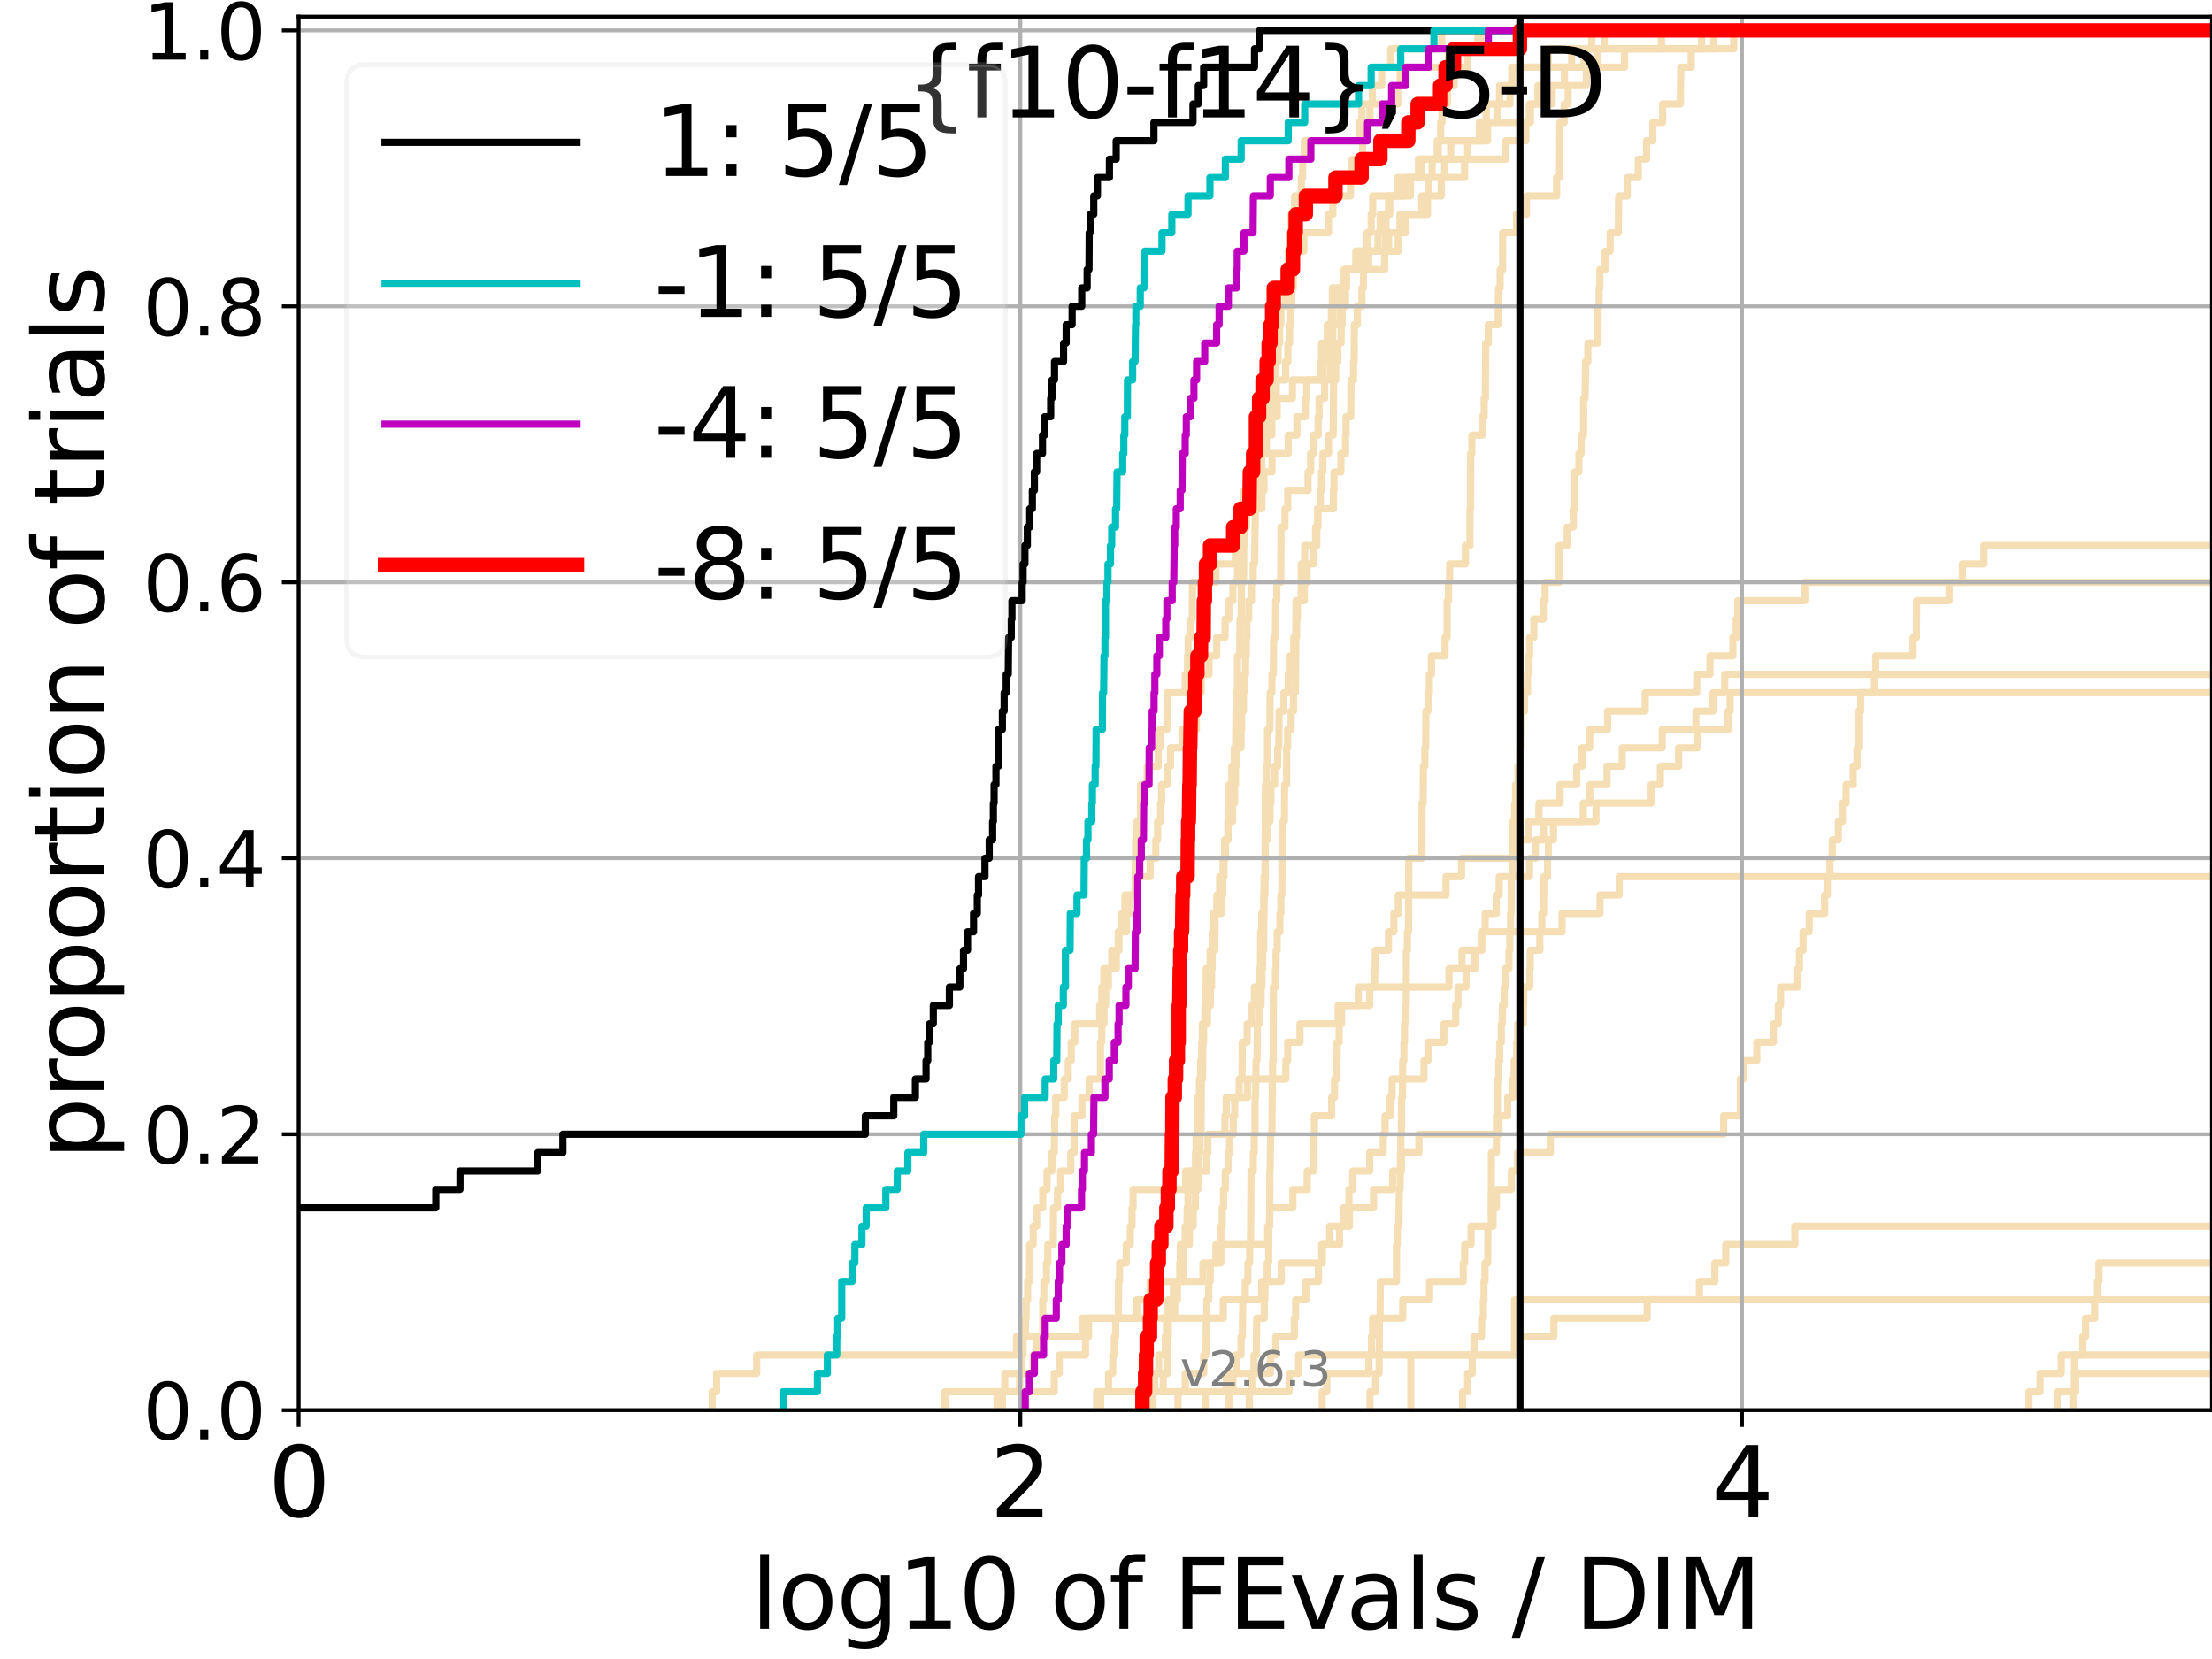 <?xml version="1.0" encoding="utf-8" standalone="no"?>
<!DOCTYPE svg PUBLIC "-//W3C//DTD SVG 1.1//EN"
  "http://www.w3.org/Graphics/SVG/1.1/DTD/svg11.dtd">
<svg xmlns:xlink="http://www.w3.org/1999/xlink" width="460.8pt" height="345.6pt" viewBox="0 0 460.8 345.6" xmlns="http://www.w3.org/2000/svg" version="1.1">
 <defs>
  <style type="text/css">*{stroke-linejoin: round; stroke-linecap: butt}</style>
 </defs>
 <g id="figure_1">
  <g id="patch_1">
   <path d="M 0 345.6 
L 460.8 345.6 
L 460.8 0 
L 0 0 
z
" style="fill: #ffffff"/>
  </g>
  <g id="axes_1">
   <g id="patch_2">
    <path d="M 62.208 293.76 
L 460.8 293.76 
L 460.8 3.456 
L 62.208 3.456 
z
" style="fill: #ffffff"/>
   </g>
   <g id="line2d_1">
    <path d="M 228.457 293.76 
L 228.457 289.928 
L 230.928 289.928 
L 230.928 286.095 
L 231.809 286.095 
L 231.809 282.263 
L 232.133 282.263 
L 232.133 278.43 
L 232.418 278.43 
L 232.418 274.598 
L 232.982 274.598 
L 232.982 270.766 
L 233.017 270.766 
L 233.017 266.933 
L 233.225 266.933 
L 233.225 263.101 
L 234.616 263.101 
L 234.616 259.268 
L 235.468 259.268 
L 235.468 255.436 
L 235.822 255.436 
L 235.822 251.604 
L 236.046 251.604 
L 236.046 247.771 
L 247.012 247.771 
L 247.012 243.939 
L 251.385 243.939 
L 251.385 240.106 
L 251.623 240.106 
L 251.623 236.274 
L 255.188 236.274 
L 255.188 232.442 
L 255.453 232.442 
L 255.453 228.609 
L 259.86 228.609 
L 259.86 224.777 
L 267.866 224.777 
L 267.866 220.944 
L 268.248 220.944 
L 268.248 217.112 
L 270.812 217.112 
L 270.812 213.28 
L 278.767 213.28 
L 278.767 209.447 
L 285.327 209.447 
L 285.327 205.615 
L 301.847 205.615 
L 301.847 201.782 
L 304.56 201.782 
L 304.56 197.95 
L 308.692 197.95 
L 308.692 194.118 
L 325.415 194.118 
L 325.415 190.285 
L 333.307 190.285 
L 333.307 186.453 
L 337.319 186.453 
L 337.319 182.621 
L 337.319 182.621 
L 337.319 182.621 
L 460.8 182.621 
" clip-path="url(#paa737d4a09)" style="fill: none; stroke: #f5deb3; stroke-width: 1.5; stroke-linecap: square"/>
   </g>
   <g id="line2d_2"/>
   <g id="line2d_3">
    <path d="M 148.362 293.76 
L 148.362 289.928 
L 149.282 289.928 
L 149.282 286.095 
L 157.637 286.095 
L 157.637 282.263 
L 211.754 282.263 
L 211.754 278.43 
L 225.434 278.43 
L 225.434 274.598 
L 254.833 274.598 
L 254.833 270.766 
L 262.832 270.766 
L 262.832 266.933 
L 266.892 266.933 
L 266.892 263.101 
L 275.48 263.101 
L 275.48 259.268 
L 276.993 259.268 
L 276.993 255.436 
L 281.103 255.436 
L 281.103 251.604 
L 286.139 251.604 
L 286.139 247.771 
L 290.121 247.771 
L 290.121 243.939 
L 291.937 243.939 
L 291.937 240.106 
L 295.582 240.106 
L 295.582 236.274 
L 312.26 236.274 
L 312.26 232.442 
L 314.08 232.442 
L 314.08 228.609 
L 315.146 228.609 
L 315.146 224.777 
L 315.435 224.777 
L 315.435 220.944 
L 315.956 220.944 
L 315.956 217.112 
L 316.153 217.112 
L 316.153 213.28 
L 317.321 213.28 
L 317.321 209.447 
L 317.407 209.447 
L 317.407 205.615 
L 318.666 205.615 
L 318.666 201.782 
L 318.782 201.782 
L 318.782 197.95 
L 320.784 197.95 
L 320.784 194.118 
L 321.197 194.118 
L 321.197 190.285 
L 321.567 190.285 
L 321.567 186.453 
L 321.599 186.453 
L 321.599 182.621 
L 322.381 182.621 
L 322.381 178.788 
L 322.561 178.788 
L 322.561 174.956 
L 323.617 174.956 
L 323.617 171.123 
L 329.827 171.123 
L 329.827 167.291 
L 331.193 167.291 
L 331.193 163.459 
L 334.779 163.459 
L 334.779 159.626 
L 337.936 159.626 
L 337.936 155.794 
L 346.273 155.794 
L 346.273 151.961 
L 353.286 151.961 
L 353.286 148.129 
L 356.854 148.129 
L 356.854 144.297 
L 359.295 144.297 
L 359.295 140.464 
L 359.295 140.464 
L 359.295 140.464 
L 460.8 140.464 
" clip-path="url(#paa737d4a09)" style="fill: none; stroke: #f5deb3; stroke-width: 1.5; stroke-linecap: square"/>
   </g>
   <g id="line2d_4">
    <path d="M 237.749 293.76 
L 237.749 289.928 
L 242.33 289.928 
L 242.33 286.095 
L 243.209 286.095 
L 243.286 278.43 
L 243.387 278.43 
L 243.387 274.598 
L 244.706 274.598 
L 244.706 270.766 
L 245.262 270.766 
L 245.262 266.933 
L 246.416 266.933 
L 246.416 263.101 
L 246.6 263.101 
L 246.6 259.268 
L 247.775 259.268 
L 247.775 255.436 
L 248.564 255.436 
L 248.564 251.604 
L 249.038 251.604 
L 249.038 247.771 
L 249.546 247.771 
L 249.546 243.939 
L 249.693 243.939 
L 249.693 240.106 
L 249.985 240.106 
L 249.985 236.274 
L 250.191 236.274 
L 250.274 224.777 
L 250.499 224.777 
L 250.581 217.112 
L 250.743 217.112 
L 250.743 213.28 
L 251.524 213.28 
L 251.524 209.447 
L 252.151 209.447 
L 252.151 205.615 
L 252.402 205.615 
L 252.402 201.782 
L 252.518 201.782 
L 252.518 197.95 
L 253.051 197.95 
L 253.126 190.285 
L 254.401 190.285 
L 254.401 186.453 
L 254.725 186.453 
L 254.725 182.621 
L 254.975 182.621 
L 254.975 178.788 
L 255.294 178.788 
L 255.294 174.956 
L 255.784 174.956 
L 255.854 167.291 
L 256.044 167.291 
L 256.044 163.459 
L 256.624 163.459 
L 256.624 159.626 
L 257.128 159.626 
L 257.128 155.794 
L 257.393 155.794 
L 257.476 148.129 
L 257.509 148.129 
L 257.509 144.297 
L 257.771 144.297 
L 257.788 136.632 
L 258.258 136.632 
L 258.306 128.967 
L 258.578 128.967 
L 258.61 121.302 
L 259.069 121.302 
L 259.085 113.637 
L 259.272 113.637 
L 259.304 105.973 
L 259.845 105.973 
L 259.845 102.14 
L 260.059 102.14 
L 260.059 98.308 
L 261.78 98.308 
L 261.78 94.475 
L 263.797 94.475 
L 263.797 90.643 
L 264.958 90.643 
L 264.958 86.811 
L 266.054 86.811 
L 266.054 82.978 
L 269.229 82.978 
L 269.229 79.146 
L 275.67 79.146 
L 275.67 75.313 
L 275.942 75.313 
L 275.942 71.481 
L 276.984 71.481 
L 276.984 67.649 
L 277.354 67.649 
L 277.354 63.816 
L 277.559 63.816 
L 277.559 59.984 
L 280.005 59.984 
L 280.005 56.151 
L 282.649 56.151 
L 282.649 52.319 
L 289.26 52.319 
L 289.26 48.487 
L 292.865 48.487 
L 292.865 44.654 
L 297.374 44.654 
L 297.374 40.822 
L 297.524 40.822 
L 297.524 36.989 
L 300.936 36.989 
L 300.936 33.157 
L 305.747 33.157 
L 305.747 29.325 
L 308.183 29.325 
L 308.183 25.492 
L 318.575 25.492 
L 318.575 21.66 
L 323.342 21.66 
L 323.342 17.827 
L 325.903 17.827 
L 325.903 13.995 
L 327.414 13.995 
L 327.414 10.163 
L 334.191 10.163 
L 334.191 6.33 
L 334.191 6.33 
L 460.8 6.33 
L 460.8 6.33 
" clip-path="url(#paa737d4a09)" style="fill: none; stroke: #f5deb3; stroke-width: 1.5; stroke-linecap: square"/>
   </g>
   <g id="line2d_5"/>
   <g id="line2d_6"/>
   <g id="line2d_7">
    <path d="M 260.241 293.76 
L 260.241 289.928 
L 260.767 289.928 
L 260.767 286.095 
L 261.226 286.095 
L 261.226 282.263 
L 261.707 282.263 
L 261.808 274.598 
L 263.373 274.598 
L 263.373 270.766 
L 263.497 270.766 
L 263.497 266.933 
L 263.987 266.933 
L 263.987 263.101 
L 264.282 263.101 
L 264.309 255.436 
L 264.483 255.436 
L 264.536 243.939 
L 264.602 243.939 
L 264.681 236.274 
L 264.958 236.274 
L 265.063 224.777 
L 265.102 224.777 
L 265.102 220.944 
L 265.232 220.944 
L 265.271 205.615 
L 265.697 205.615 
L 265.697 201.782 
L 265.825 201.782 
L 265.825 197.95 
L 266.066 197.95 
L 266.066 194.118 
L 266.632 194.118 
L 266.632 190.285 
L 266.831 190.285 
L 266.831 186.453 
L 267.04 186.453 
L 267.065 178.788 
L 267.163 178.788 
L 267.273 171.123 
L 267.553 171.123 
L 267.613 163.459 
L 268.022 163.459 
L 268.034 155.794 
L 268.224 155.794 
L 268.224 151.961 
L 268.963 151.961 
L 268.963 148.129 
L 269.458 148.129 
L 269.458 144.297 
L 269.855 144.297 
L 269.957 132.799 
L 270.114 132.799 
L 270.114 128.967 
L 270.27 128.967 
L 270.27 125.135 
L 271.041 125.135 
L 271.095 117.47 
L 271.783 117.47 
L 271.783 113.637 
L 274.31 113.637 
L 274.31 109.805 
L 274.526 109.805 
L 274.526 105.973 
L 277.772 105.973 
L 277.772 102.14 
L 277.896 102.14 
L 277.896 98.308 
L 279.337 98.308 
L 279.337 94.475 
L 280.293 94.475 
L 280.293 90.643 
L 280.416 90.643 
L 280.416 86.811 
L 281.374 86.811 
L 281.437 79.146 
L 281.963 79.146 
L 281.963 75.313 
L 282.095 75.313 
L 282.126 67.649 
L 282.748 67.649 
L 282.748 63.816 
L 283.714 63.816 
L 283.714 59.984 
L 284.023 59.984 
L 284.023 56.151 
L 285.108 56.151 
L 285.108 52.319 
L 287.051 52.319 
L 287.051 48.487 
L 287.521 48.487 
L 287.521 44.654 
L 289.273 44.654 
L 289.273 40.822 
L 291.118 40.822 
L 291.118 36.989 
L 296.025 36.989 
L 296.025 33.157 
L 302.205 33.157 
L 302.205 29.325 
L 309.885 29.325 
L 309.885 25.492 
L 311.848 25.492 
L 311.848 21.66 
L 314.557 21.66 
L 314.557 17.827 
L 315.084 17.827 
L 315.084 13.995 
L 322.514 13.995 
L 322.514 10.163 
L 357.006 10.163 
L 357.006 6.33 
L 357.006 6.33 
L 460.8 6.33 
L 460.8 6.33 
" clip-path="url(#paa737d4a09)" style="fill: none; stroke: #f5deb3; stroke-width: 1.5; stroke-linecap: square"/>
   </g>
   <g id="line2d_8">
    <path d="M 431.837 293.76 
L 431.837 289.928 
L 432.391 289.928 
L 432.391 286.095 
L 432.391 286.095 
L 432.391 286.095 
L 460.8 286.095 
" clip-path="url(#paa737d4a09)" style="fill: none; stroke: #f5deb3; stroke-width: 1.5; stroke-linecap: square"/>
   </g>
   <g id="line2d_9">
    <path d="M 256.044 293.76 
L 256.044 289.928 
L 256.86 289.928 
L 256.86 286.095 
L 257.492 286.095 
L 257.492 282.263 
L 258.531 282.263 
L 258.531 278.43 
L 258.801 278.43 
L 258.896 270.766 
L 259.412 270.766 
L 259.412 266.933 
L 259.967 266.933 
L 259.967 263.101 
L 260.332 263.101 
L 260.332 259.268 
L 260.512 259.268 
L 260.617 243.939 
L 261.093 243.939 
L 261.093 240.106 
L 261.284 240.106 
L 261.284 236.274 
L 261.431 236.274 
L 261.445 228.609 
L 261.562 228.609 
L 261.664 220.944 
L 261.866 220.944 
L 261.938 213.28 
L 262.367 213.28 
L 262.367 209.447 
L 262.72 209.447 
L 262.72 205.615 
L 262.888 205.615 
L 262.888 201.782 
L 263.027 201.782 
L 263.027 197.95 
L 263.249 197.95 
L 263.318 186.453 
L 263.51 186.453 
L 263.62 163.459 
L 263.838 163.459 
L 263.838 159.626 
L 264.041 159.626 
L 264.054 151.961 
L 264.549 151.961 
L 264.589 144.297 
L 264.971 144.297 
L 264.971 140.464 
L 265.258 140.464 
L 265.323 132.799 
L 265.684 132.799 
L 265.761 125.135 
L 265.978 125.135 
L 265.978 121.302 
L 266.793 121.302 
L 266.868 109.805 
L 267.686 109.805 
L 267.686 105.973 
L 268.248 105.973 
L 268.248 102.14 
L 272.488 102.14 
L 272.488 98.308 
L 273.025 98.308 
L 273.025 94.475 
L 273.614 94.475 
L 273.614 90.643 
L 274.594 90.643 
L 274.594 86.811 
L 274.789 86.811 
L 274.789 82.978 
L 275.942 82.978 
L 275.942 79.146 
L 277.174 79.146 
L 277.174 75.313 
L 277.345 75.313 
L 277.345 71.481 
L 277.639 71.481 
L 277.639 67.649 
L 279.168 67.649 
L 279.168 63.816 
L 279.972 63.816 
L 279.972 59.984 
L 280.506 59.984 
L 280.506 56.151 
L 282.435 56.151 
L 282.435 52.319 
L 288.581 52.319 
L 288.581 48.487 
L 288.72 48.487 
L 288.72 44.654 
L 289.508 44.654 
L 289.508 40.822 
L 293.816 40.822 
L 293.816 36.989 
L 298.34 36.989 
L 298.34 33.157 
L 299.407 33.157 
L 299.407 29.325 
L 300.121 29.325 
L 300.121 25.492 
L 300.41 25.492 
L 300.41 21.66 
L 301.519 21.66 
L 301.519 17.827 
L 302.934 17.827 
L 302.934 13.995 
L 305.758 13.995 
L 305.758 10.163 
L 307.881 10.163 
L 307.881 6.33 
L 307.881 6.33 
L 460.8 6.33 
L 460.8 6.33 
" clip-path="url(#paa737d4a09)" style="fill: none; stroke: #f5deb3; stroke-width: 1.5; stroke-linecap: square"/>
   </g>
   <g id="line2d_10">
    <path d="M 422.671 293.76 
L 422.671 289.928 
L 424.978 289.928 
L 424.978 286.095 
L 429.395 286.095 
L 429.395 282.263 
L 429.395 282.263 
L 429.395 282.263 
L 460.8 282.263 
" clip-path="url(#paa737d4a09)" style="fill: none; stroke: #f5deb3; stroke-width: 1.5; stroke-linecap: square"/>
   </g>
   <g id="line2d_11">
    <path clip-path="url(#paa737d4a09)" style="fill: none; stroke: #f5deb3; stroke-width: 1.5; stroke-linecap: square"/>
   </g>
   <g id="line2d_12">
    <path d="M 229.289 293.76 
L 229.289 289.928 
L 268.543 289.928 
L 268.543 286.095 
L 270.525 286.095 
L 270.525 282.263 
L 316.625 282.263 
L 316.625 278.43 
L 323.702 278.43 
L 323.702 274.598 
L 343.133 274.598 
L 343.133 270.766 
L 354.019 270.766 
L 354.019 266.933 
L 357.23 266.933 
L 357.23 263.101 
L 359.509 263.101 
L 359.509 259.268 
L 373.892 259.268 
L 373.892 255.436 
L 373.892 255.436 
L 373.892 255.436 
L 460.8 255.436 
" clip-path="url(#paa737d4a09)" style="fill: none; stroke: #f5deb3; stroke-width: 1.5; stroke-linecap: square"/>
   </g>
   <g id="line2d_13"/>
   <g id="line2d_14">
    <path d="M 251.086 293.76 
L 251.086 289.928 
L 255.488 289.928 
L 255.488 286.095 
L 264.655 286.095 
L 264.655 282.263 
L 265.761 282.263 
L 265.761 278.43 
L 269.629 278.43 
L 269.629 274.598 
L 269.9 274.598 
L 269.9 270.766 
L 272.048 270.766 
L 272.048 266.933 
L 274.653 266.933 
L 274.653 263.101 
L 275.347 263.101 
L 275.347 259.268 
L 279.049 259.268 
L 279.049 255.436 
L 279.864 255.436 
L 279.864 251.604 
L 281.015 251.604 
L 281.015 247.771 
L 281.807 247.771 
L 281.807 243.939 
L 285.341 243.939 
L 285.341 240.106 
L 288.152 240.106 
L 288.152 236.274 
L 288.536 236.274 
L 288.536 232.442 
L 289.558 232.442 
L 289.558 228.609 
L 289.993 228.609 
L 289.993 224.777 
L 296.647 224.777 
L 296.647 220.944 
L 297.476 220.944 
L 297.476 217.112 
L 300.784 217.112 
L 300.784 213.28 
L 303.244 213.28 
L 303.244 209.447 
L 303.719 209.447 
L 303.719 205.615 
L 305.403 205.615 
L 305.403 201.782 
L 307.242 201.782 
L 307.242 197.95 
L 308.599 197.95 
L 308.599 194.118 
L 309.391 194.118 
L 309.391 190.285 
L 311.698 190.285 
L 311.698 186.453 
L 312.315 186.453 
L 312.315 182.621 
L 318.638 182.621 
L 318.638 178.788 
L 319.846 178.788 
L 319.846 174.956 
L 321.544 174.956 
L 321.544 171.123 
L 332.474 171.123 
L 332.474 167.291 
L 343.97 167.291 
L 343.97 163.459 
L 345.886 163.459 
L 345.886 159.626 
L 349.685 159.626 
L 349.685 155.794 
L 353.581 155.794 
L 353.581 151.961 
L 359.984 151.961 
L 359.984 148.129 
L 360.416 148.129 
L 360.416 144.297 
L 360.416 144.297 
L 360.416 144.297 
L 460.8 144.297 
" clip-path="url(#paa737d4a09)" style="fill: none; stroke: #f5deb3; stroke-width: 1.5; stroke-linecap: square"/>
   </g>
   <g id="line2d_15"/>
   <g id="line2d_16"/>
   <g id="line2d_17">
    <path d="M 304.677 293.76 
L 304.677 289.928 
L 305.735 289.928 
L 305.735 286.095 
L 306.691 286.095 
L 306.691 282.263 
L 307.062 282.263 
L 307.062 278.43 
L 308.643 278.43 
L 308.643 274.598 
L 309.013 274.598 
L 309.013 270.766 
L 309.138 270.766 
L 309.138 266.933 
L 309.351 266.933 
L 309.351 263.101 
L 309.922 263.101 
L 309.961 255.436 
L 310.638 255.436 
L 310.686 240.106 
L 311.726 240.106 
L 311.761 232.442 
L 311.938 232.442 
L 311.954 224.777 
L 312.229 224.777 
L 312.229 220.944 
L 312.42 220.944 
L 312.42 217.112 
L 312.758 217.112 
L 312.758 213.28 
L 312.982 213.28 
L 312.982 209.447 
L 313.362 209.447 
L 313.362 205.615 
L 313.608 205.615 
L 313.608 201.782 
L 314.353 201.782 
L 314.353 197.95 
L 314.526 197.95 
L 314.526 194.118 
L 314.686 194.118 
L 314.686 190.285 
L 314.8 190.285 
L 314.843 182.621 
L 315.005 182.621 
L 315.05 174.956 
L 315.18 174.956 
L 315.18 171.123 
L 315.549 171.123 
L 315.549 167.291 
L 315.727 167.291 
L 315.727 163.459 
L 316.219 163.459 
L 316.219 159.626 
L 316.62 159.626 
L 316.62 155.794 
L 316.738 155.794 
L 316.794 148.129 
L 317.586 148.129 
L 317.586 144.297 
L 318.205 144.297 
L 318.205 140.464 
L 318.351 140.464 
L 318.351 136.632 
L 318.643 136.632 
L 318.643 132.799 
L 319.527 132.799 
L 319.527 128.967 
L 321.493 128.967 
L 321.493 125.135 
L 321.876 125.135 
L 321.876 121.302 
L 324.802 121.302 
L 324.814 113.637 
L 326.475 113.637 
L 326.475 109.805 
L 327.745 109.805 
L 327.745 105.973 
L 328.031 105.973 
L 328.06 98.308 
L 328.912 98.308 
L 328.912 94.475 
L 329.376 94.475 
L 329.376 90.643 
L 329.886 90.643 
L 329.897 82.978 
L 330.207 82.978 
L 330.314 75.313 
L 330.78 75.313 
L 330.78 71.481 
L 332.771 71.481 
L 332.771 67.649 
L 332.897 67.649 
L 332.897 63.816 
L 333.127 63.816 
L 333.127 59.984 
L 333.274 59.984 
L 333.274 56.151 
L 334.38 56.151 
L 334.38 52.319 
L 335.423 52.319 
L 335.423 48.487 
L 337.114 48.487 
L 337.207 40.822 
L 338.998 40.822 
L 338.998 36.989 
L 341.287 36.989 
L 341.287 33.157 
L 343.017 33.157 
L 343.017 29.325 
L 344.313 29.325 
L 344.313 25.492 
L 346.359 25.492 
L 346.359 21.66 
L 350.041 21.66 
L 350.144 13.995 
L 352.312 13.995 
L 352.312 10.163 
L 354.481 10.163 
L 354.481 6.33 
L 354.481 6.33 
L 460.8 6.33 
L 460.8 6.33 
" clip-path="url(#paa737d4a09)" style="fill: none; stroke: #f5deb3; stroke-width: 1.5; stroke-linecap: square"/>
   </g>
   <g id="line2d_18">
    <path d="M 196.836 293.76 
L 196.836 289.928 
L 219.623 289.928 
L 219.623 286.095 
L 220.657 286.095 
L 220.657 282.263 
L 226.131 282.263 
L 226.131 278.43 
L 226.77 278.43 
L 226.77 274.598 
L 236.8 274.598 
L 236.8 270.766 
L 239.568 270.766 
L 239.568 266.933 
L 250.601 266.933 
L 250.601 263.101 
L 253.295 263.101 
L 253.295 259.268 
L 264.081 259.268 
L 264.081 255.436 
L 264.496 255.436 
L 264.496 251.604 
L 269.332 251.604 
L 269.332 247.771 
L 272.321 247.771 
L 272.321 243.939 
L 273.604 243.939 
L 273.604 240.106 
L 273.734 240.106 
L 273.734 236.274 
L 273.814 236.274 
L 273.814 232.442 
L 277.407 232.442 
L 277.407 228.609 
L 278.002 228.609 
L 278.002 224.777 
L 278.447 224.777 
L 278.447 220.944 
L 278.534 220.944 
L 278.534 217.112 
L 278.972 217.112 
L 278.972 213.28 
L 279.463 213.28 
L 279.463 209.447 
L 282.96 209.447 
L 282.96 205.615 
L 286.364 205.615 
L 286.364 201.782 
L 286.5 201.782 
L 286.5 197.95 
L 289.241 197.95 
L 289.241 194.118 
L 290.368 194.118 
L 290.368 190.285 
L 291.294 190.285 
L 291.294 186.453 
L 301.231 186.453 
L 301.231 182.621 
L 304.467 182.621 
L 304.467 178.788 
L 315.286 178.788 
L 315.286 174.956 
L 318.435 174.956 
L 318.435 171.123 
L 320.585 171.123 
L 320.585 167.291 
L 324.975 167.291 
L 324.975 163.459 
L 328.471 163.459 
L 328.471 159.626 
L 329.549 159.626 
L 329.549 155.794 
L 331.148 155.794 
L 331.148 151.961 
L 334.899 151.961 
L 334.899 148.129 
L 342.725 148.129 
L 342.725 144.297 
L 353.456 144.297 
L 353.456 140.464 
L 356.213 140.464 
L 356.213 136.632 
L 360.994 136.632 
L 360.994 132.799 
L 361.681 132.799 
L 361.681 128.967 
L 362.016 128.967 
L 362.016 125.135 
L 375.959 125.135 
L 375.959 121.302 
L 375.959 121.302 
L 375.959 121.302 
L 460.8 121.302 
" clip-path="url(#paa737d4a09)" style="fill: none; stroke: #f5deb3; stroke-width: 1.5; stroke-linecap: square"/>
   </g>
   <g id="line2d_19">
    <path clip-path="url(#paa737d4a09)" style="fill: none; stroke: #f5deb3; stroke-width: 1.5; stroke-linecap: square"/>
   </g>
   <g id="line2d_20">
    <path d="M 208.816 293.76 
L 208.816 289.928 
L 212.417 289.928 
L 212.417 286.095 
L 215.241 286.095 
L 215.241 282.263 
L 215.895 282.263 
L 215.895 278.43 
L 217.223 278.43 
L 217.223 270.766 
L 217.449 270.766 
L 217.449 266.933 
L 218.006 266.933 
L 218.006 263.101 
L 218.281 263.101 
L 218.281 259.268 
L 219.412 259.268 
L 219.464 251.604 
L 220.299 251.604 
L 220.299 247.771 
L 220.962 247.771 
L 220.962 243.939 
L 223.062 243.939 
L 223.062 240.106 
L 223.764 240.106 
L 223.764 232.442 
L 225.39 232.442 
L 225.39 228.609 
L 226.897 228.609 
L 226.897 224.777 
L 229.25 224.777 
L 229.25 217.112 
L 229.523 217.112 
L 229.523 213.28 
L 229.985 213.28 
L 229.985 209.447 
L 230.328 209.447 
L 230.328 205.615 
L 230.891 205.615 
L 230.891 201.782 
L 232.56 201.782 
L 232.56 197.95 
L 233.086 197.95 
L 233.086 194.118 
L 233.707 194.118 
L 233.707 190.285 
L 234.349 190.285 
L 234.349 186.453 
L 236.425 186.453 
L 236.519 178.788 
L 236.55 178.788 
L 236.55 174.956 
L 236.862 174.956 
L 236.862 171.123 
L 237.567 171.123 
L 237.597 163.459 
L 238.992 163.459 
L 238.992 159.626 
L 241.291 159.626 
L 241.291 155.794 
L 241.641 155.794 
L 241.641 151.961 
L 243.081 151.961 
L 243.158 144.297 
L 246.898 144.297 
L 246.898 140.464 
L 247.396 140.464 
L 247.396 136.632 
L 247.508 136.632 
L 247.508 132.799 
L 248.062 132.799 
L 248.062 128.967 
L 248.347 128.967 
L 248.413 121.302 
L 253.314 121.302 
L 253.314 117.47 
L 257.344 117.47 
L 257.344 113.637 
L 257.853 113.637 
L 257.853 109.805 
L 259.629 109.805 
L 259.629 105.973 
L 262.874 105.973 
L 262.874 102.14 
L 263.318 102.14 
L 263.318 98.308 
L 264.997 98.308 
L 264.997 94.475 
L 268.354 94.475 
L 268.354 90.643 
L 270.17 90.643 
L 270.17 86.811 
L 271.932 86.811 
L 271.932 82.978 
L 272.227 82.978 
L 272.227 79.146 
L 275.165 79.146 
L 275.165 75.313 
L 275.309 75.313 
L 275.309 71.481 
L 276.509 71.481 
L 276.509 67.649 
L 277.657 67.649 
L 277.657 63.816 
L 278.912 63.816 
L 278.912 59.984 
L 280.326 59.984 
L 280.326 56.151 
L 288.44 56.151 
L 288.44 52.319 
L 291.271 52.319 
L 291.271 48.487 
L 291.643 48.487 
L 291.643 44.654 
L 296.177 44.654 
L 296.177 40.822 
L 300.237 40.822 
L 300.237 36.989 
L 305.097 36.989 
L 305.097 33.157 
L 313.714 33.157 
L 313.714 29.325 
L 317.867 29.325 
L 317.867 25.492 
L 318.81 25.492 
L 318.81 21.66 
L 320.376 21.66 
L 320.376 17.827 
L 322.193 17.827 
L 322.193 13.995 
L 338.413 13.995 
L 338.413 10.163 
L 361.174 10.163 
L 361.174 6.33 
L 361.174 6.33 
L 460.8 6.33 
L 460.8 6.33 
" clip-path="url(#paa737d4a09)" style="fill: none; stroke: #f5deb3; stroke-width: 1.5; stroke-linecap: square"/>
   </g>
   <g id="line2d_21"/>
   <g id="line2d_22">
    <path d="M 207.7 293.76 
L 207.7 289.928 
L 209.325 289.928 
L 209.325 286.095 
L 212.743 286.095 
L 212.743 282.263 
L 213.13 282.263 
L 213.13 278.43 
L 213.639 278.43 
L 213.639 274.598 
L 213.765 274.598 
L 213.765 270.766 
L 214.078 270.766 
L 214.078 266.933 
L 214.45 266.933 
L 214.511 259.268 
L 215.241 259.268 
L 215.241 255.436 
L 215.954 255.436 
L 215.954 251.604 
L 217.223 251.604 
L 217.223 247.771 
L 218.116 247.771 
L 218.116 243.939 
L 219.146 243.939 
L 219.146 240.106 
L 219.623 240.106 
L 219.728 232.442 
L 219.936 232.442 
L 219.936 228.609 
L 221.71 228.609 
L 221.71 224.777 
L 222.537 224.777 
L 222.537 220.944 
L 223.157 220.944 
L 223.157 217.112 
L 223.903 217.112 
L 223.903 213.28 
L 229.093 213.28 
L 229.093 209.447 
L 229.523 209.447 
L 229.523 205.615 
L 229.947 205.615 
L 229.947 201.782 
L 231.591 201.782 
L 231.591 197.95 
L 232.947 197.95 
L 232.947 194.118 
L 234.649 194.118 
L 234.649 190.285 
L 235.436 190.285 
L 235.436 186.453 
L 236.8 186.453 
L 236.8 182.621 
L 239.596 182.621 
L 239.596 178.788 
L 240.772 178.788 
L 240.772 174.956 
L 241.155 174.956 
L 241.155 171.123 
L 241.774 171.123 
L 241.774 167.291 
L 241.987 167.291 
L 241.987 163.459 
L 243.133 163.459 
L 243.133 159.626 
L 243.841 159.626 
L 243.841 155.794 
L 246.23 155.794 
L 246.23 151.961 
L 249.229 151.961 
L 249.229 148.129 
L 249.776 148.129 
L 249.776 144.297 
L 250.253 144.297 
L 250.253 140.464 
L 251.859 140.464 
L 251.859 136.632 
L 253.464 136.632 
L 253.464 132.799 
L 255.206 132.799 
L 255.206 128.967 
L 255.992 128.967 
L 255.992 125.135 
L 256.843 125.135 
L 256.843 121.302 
L 257.788 121.302 
L 257.853 113.637 
L 257.902 113.637 
L 257.902 109.805 
L 258.642 109.805 
L 258.642 105.973 
L 259.163 105.973 
L 259.163 102.14 
L 259.783 102.14 
L 259.783 98.308 
L 262.537 98.308 
L 262.551 90.643 
L 264.536 90.643 
L 264.536 86.811 
L 265.504 86.811 
L 265.504 82.978 
L 265.876 82.978 
L 265.876 79.146 
L 267.818 79.146 
L 267.818 75.313 
L 268.295 75.313 
L 268.295 71.481 
L 268.648 71.481 
L 268.648 67.649 
L 268.905 67.649 
L 268.905 63.816 
L 269.102 63.816 
L 269.102 59.984 
L 269.424 59.984 
L 269.469 52.319 
L 271.634 52.319 
L 271.634 48.487 
L 276.756 48.487 
L 276.756 44.654 
L 277.657 44.654 
L 277.657 40.822 
L 281.342 40.822 
L 281.342 36.989 
L 281.658 36.989 
L 281.658 33.157 
L 283.839 33.157 
L 283.839 29.325 
L 284.401 29.325 
L 284.401 25.492 
L 285.369 25.492 
L 285.369 21.66 
L 291.183 21.66 
L 291.183 17.827 
L 291.684 17.827 
L 291.684 13.995 
L 301.771 13.995 
L 301.771 10.163 
L 309.033 10.163 
L 309.033 6.33 
L 309.033 6.33 
L 460.8 6.33 
L 460.8 6.33 
" clip-path="url(#paa737d4a09)" style="fill: none; stroke: #f5deb3; stroke-width: 1.5; stroke-linecap: square"/>
   </g>
   <g id="line2d_23">
    <path d="M 428.547 293.76 
L 428.547 289.928 
L 432.134 289.928 
L 432.134 286.095 
L 432.164 286.095 
L 432.164 282.263 
L 433.89 282.263 
L 433.89 278.43 
L 434.465 278.43 
L 434.465 274.598 
L 436.362 274.598 
L 436.362 270.766 
L 436.955 270.766 
L 436.955 266.933 
L 437.241 266.933 
L 437.241 263.101 
L 437.241 263.101 
L 437.241 263.101 
L 460.8 263.101 
" clip-path="url(#paa737d4a09)" style="fill: none; stroke: #f5deb3; stroke-width: 1.5; stroke-linecap: square"/>
   </g>
   <g id="line2d_24">
    <path d="M 245.405 293.76 
L 245.405 289.928 
L 246.921 289.928 
L 246.921 286.095 
L 250.763 286.095 
L 250.763 282.263 
L 251.226 282.263 
L 251.306 274.598 
L 251.405 274.598 
L 251.405 270.766 
L 251.8 270.766 
L 251.8 266.933 
L 252.112 266.933 
L 252.112 263.101 
L 254.328 263.101 
L 254.346 255.436 
L 254.617 255.436 
L 254.617 251.604 
L 254.886 251.604 
L 254.886 247.771 
L 255.259 247.771 
L 255.259 243.939 
L 255.836 243.939 
L 255.836 240.106 
L 256.164 240.106 
L 256.164 236.274 
L 256.911 236.274 
L 256.911 232.442 
L 257.211 232.442 
L 257.211 228.609 
L 258.145 228.609 
L 258.145 224.777 
L 258.753 224.777 
L 258.801 217.112 
L 259.799 217.112 
L 259.799 213.28 
L 260.752 213.28 
L 260.752 209.447 
L 261.314 209.447 
L 261.314 205.615 
L 262.423 205.615 
L 262.423 201.782 
L 262.565 201.782 
L 262.635 194.118 
L 262.846 194.118 
L 262.846 190.285 
L 263.263 190.285 
L 263.346 182.621 
L 263.565 182.621 
L 263.62 174.956 
L 264.041 174.956 
L 264.041 171.123 
L 264.562 171.123 
L 264.562 167.291 
L 264.748 167.291 
L 264.748 163.459 
L 265.53 163.459 
L 265.53 159.626 
L 266.168 159.626 
L 266.168 155.794 
L 266.407 155.794 
L 266.457 148.129 
L 267.444 148.129 
L 267.444 144.297 
L 268.366 144.297 
L 268.366 140.464 
L 268.777 140.464 
L 268.777 136.632 
L 269.504 136.632 
L 269.504 132.799 
L 269.9 132.799 
L 270.002 125.135 
L 271.709 125.135 
L 271.709 121.302 
L 272.279 121.302 
L 272.279 117.47 
L 273.624 117.47 
L 273.624 113.637 
L 274.063 113.637 
L 274.063 109.805 
L 274.516 109.805 
L 274.516 105.973 
L 275.04 105.973 
L 275.04 102.14 
L 275.309 102.14 
L 275.309 98.308 
L 275.585 98.308 
L 275.585 94.475 
L 276.756 94.475 
L 276.756 90.643 
L 277.719 90.643 
L 277.826 79.146 
L 278.256 79.146 
L 278.256 75.313 
L 278.689 75.313 
L 278.689 71.481 
L 279.379 71.481 
L 279.379 67.649 
L 279.598 67.649 
L 279.598 63.816 
L 280.261 63.816 
L 280.343 56.151 
L 283.677 56.151 
L 283.677 52.319 
L 284.753 52.319 
L 284.753 48.487 
L 285.642 48.487 
L 285.642 44.654 
L 285.967 44.654 
L 285.967 40.822 
L 292.546 40.822 
L 292.546 36.989 
L 295.494 36.989 
L 295.494 33.157 
L 299.617 33.157 
L 299.617 29.325 
L 309.522 29.325 
L 309.633 21.66 
L 312.389 21.66 
L 312.389 17.827 
L 314.934 17.827 
L 314.934 13.995 
L 329.972 13.995 
L 329.972 10.163 
L 331.576 10.163 
L 331.576 6.33 
L 331.576 6.33 
L 460.8 6.33 
L 460.8 6.33 
" clip-path="url(#paa737d4a09)" style="fill: none; stroke: #f5deb3; stroke-width: 1.5; stroke-linecap: square"/>
   </g>
   <g id="line2d_25"/>
   <g id="line2d_26">
    <path d="M 285.39 293.76 
L 285.39 289.928 
L 286.554 289.928 
L 286.554 286.095 
L 287.277 286.095 
L 287.369 274.598 
L 287.475 274.598 
L 287.567 266.933 
L 290.906 266.933 
L 290.929 259.268 
L 291.089 259.268 
L 291.089 255.436 
L 291.417 255.436 
L 291.498 247.771 
L 291.678 247.771 
L 291.742 240.106 
L 291.817 240.106 
L 291.817 236.274 
L 291.932 236.274 
L 291.977 228.609 
L 292.149 228.609 
L 292.223 220.944 
L 292.461 220.944 
L 292.461 217.112 
L 292.579 217.112 
L 292.579 213.28 
L 292.692 213.28 
L 292.692 209.447 
L 292.943 209.447 
L 292.976 197.95 
L 293.181 197.95 
L 293.181 194.118 
L 293.412 194.118 
L 293.484 178.788 
L 296.202 178.788 
L 296.237 167.291 
L 296.463 167.291 
L 296.512 159.626 
L 296.83 159.626 
L 296.83 155.794 
L 296.998 155.794 
L 297.047 148.129 
L 297.48 148.129 
L 297.48 144.297 
L 297.765 144.297 
L 297.765 140.464 
L 298.194 140.464 
L 298.194 136.632 
L 301.028 136.632 
L 301.028 132.799 
L 301.455 132.799 
L 301.464 125.135 
L 301.749 125.135 
L 301.749 121.302 
L 301.986 121.302 
L 301.986 117.47 
L 305.273 117.47 
L 305.273 113.637 
L 306.217 113.637 
L 306.22 105.973 
L 306.342 105.973 
L 306.368 94.475 
L 306.618 94.475 
L 306.618 90.643 
L 308.75 90.643 
L 308.75 86.811 
L 309.179 86.811 
L 309.179 82.978 
L 309.425 82.978 
L 309.496 71.481 
L 310.047 71.481 
L 310.047 67.649 
L 312.096 67.649 
L 312.174 59.984 
L 312.512 59.984 
L 312.512 56.151 
L 313.024 56.151 
L 313.036 48.487 
L 315.923 48.487 
L 315.923 44.654 
L 317.999 44.654 
L 317.999 40.822 
L 324.28 40.822 
L 324.28 36.989 
L 324.861 36.989 
L 324.95 25.492 
L 325.856 25.492 
L 325.856 21.66 
L 326.676 21.66 
L 326.676 17.827 
L 330.466 17.827 
L 330.466 13.995 
L 332.813 13.995 
L 332.813 10.163 
L 346.114 10.163 
L 346.114 6.33 
L 346.114 6.33 
L 460.8 6.33 
L 460.8 6.33 
" clip-path="url(#paa737d4a09)" style="fill: none; stroke: #f5deb3; stroke-width: 1.5; stroke-linecap: square"/>
   </g>
   <g id="line2d_27">
    <path d="M 275.442 293.76 
L 275.442 289.928 
L 276.389 289.928 
L 276.389 286.095 
L 285.165 286.095 
L 285.165 282.263 
L 285.711 282.263 
L 285.711 278.43 
L 285.939 278.43 
L 285.939 274.598 
L 292.223 274.598 
L 292.223 270.766 
L 297.794 270.766 
L 297.794 266.933 
L 304.824 266.933 
L 304.824 263.101 
L 305.124 263.101 
L 305.124 259.268 
L 306.442 259.268 
L 306.442 255.436 
L 311.03 255.436 
L 311.03 251.604 
L 311.723 251.604 
L 311.723 247.771 
L 314.84 247.771 
L 314.84 243.939 
L 316.139 243.939 
L 316.139 240.106 
L 322.956 240.106 
L 322.956 236.274 
L 359.071 236.274 
L 359.071 232.442 
L 362.557 232.442 
L 362.557 228.609 
L 362.557 228.609 
L 362.557 224.777 
L 363.179 224.777 
L 363.179 220.944 
L 365.976 220.944 
L 365.976 217.112 
L 369.414 217.112 
L 369.414 213.28 
L 370.453 213.28 
L 370.453 209.447 
L 370.92 209.447 
L 370.92 205.615 
L 374.511 205.615 
L 374.511 201.782 
L 374.856 201.782 
L 374.856 197.95 
L 375.609 197.95 
L 375.609 194.118 
L 376.889 194.118 
L 376.889 190.285 
L 380.103 190.285 
L 380.103 186.453 
L 380.662 186.453 
L 380.662 182.621 
L 381.21 182.621 
L 381.21 178.788 
L 381.694 178.788 
L 381.694 174.956 
L 382.964 174.956 
L 382.964 171.123 
L 383.811 171.123 
L 383.811 167.291 
L 384.57 167.291 
L 384.57 163.459 
L 386.052 163.459 
L 386.052 159.626 
L 386.856 159.626 
L 386.856 155.794 
L 387.185 155.794 
L 387.185 151.961 
L 387.198 151.961 
L 387.198 148.129 
L 387.63 148.129 
L 387.63 144.297 
L 390.496 144.297 
L 390.496 140.464 
L 390.752 140.464 
L 390.752 136.632 
L 398.53 136.632 
L 398.53 132.799 
L 399.23 132.799 
L 399.23 128.967 
L 399.257 128.967 
L 399.257 125.135 
L 406.034 125.135 
L 406.034 121.302 
L 408.816 121.302 
L 408.816 117.47 
L 413.284 117.47 
L 413.284 113.637 
L 413.284 113.637 
L 413.284 113.637 
L 460.8 113.637 
" clip-path="url(#paa737d4a09)" style="fill: none; stroke: #f5deb3; stroke-width: 1.5; stroke-linecap: square"/>
   </g>
   <g id="line2d_28">
    <path d="M 240.189 293.76 
L 240.189 289.928 
L 240.524 289.928 
L 240.524 286.095 
L 241.372 286.095 
L 241.372 282.263 
L 242.772 282.263 
L 242.772 278.43 
L 243.004 278.43 
L 243.004 274.598 
L 243.337 274.598 
L 243.337 270.766 
L 244.461 270.766 
L 244.461 266.933 
L 245.761 266.933 
L 245.761 263.101 
L 245.879 263.101 
L 245.879 259.268 
L 246.898 259.268 
L 246.898 255.436 
L 247.306 255.436 
L 247.306 251.604 
L 247.485 251.604 
L 247.485 247.771 
L 248.304 247.771 
L 248.304 243.939 
L 249.038 243.939 
L 249.038 240.106 
L 249.165 240.106 
L 249.165 236.274 
L 249.42 236.274 
L 249.42 232.442 
L 249.546 232.442 
L 249.546 228.609 
L 249.86 228.609 
L 249.86 224.777 
L 250.109 224.777 
L 250.109 220.944 
L 250.335 220.944 
L 250.335 217.112 
L 250.479 217.112 
L 250.479 213.28 
L 251.005 213.28 
L 251.005 209.447 
L 251.166 209.447 
L 251.166 205.615 
L 251.286 205.615 
L 251.286 201.782 
L 252.093 201.782 
L 252.093 197.95 
L 252.537 197.95 
L 252.537 194.118 
L 252.69 194.118 
L 252.69 190.285 
L 253.501 190.285 
L 253.501 186.453 
L 254.073 186.453 
L 254.073 182.621 
L 254.779 182.621 
L 254.779 178.788 
L 255.118 178.788 
L 255.118 174.956 
L 255.819 174.956 
L 255.819 171.123 
L 256.759 171.123 
L 256.759 167.291 
L 257.178 167.291 
L 257.178 163.459 
L 257.377 163.459 
L 257.377 159.626 
L 257.525 159.626 
L 257.525 155.794 
L 258.531 155.794 
L 258.531 151.961 
L 258.658 151.961 
L 258.658 148.129 
L 259.037 148.129 
L 259.037 144.297 
L 259.163 144.297 
L 259.163 140.464 
L 259.475 140.464 
L 259.475 136.632 
L 259.629 136.632 
L 259.629 132.799 
L 259.753 132.799 
L 259.753 128.967 
L 260.135 128.967 
L 260.135 125.135 
L 260.707 125.135 
L 260.707 121.302 
L 261.064 121.302 
L 261.064 117.47 
L 261.358 117.47 
L 261.445 109.805 
L 261.489 109.805 
L 261.504 102.14 
L 262.082 102.14 
L 262.082 98.308 
L 262.874 98.308 
L 262.874 94.475 
L 263.702 94.475 
L 263.702 90.643 
L 263.946 90.643 
L 263.946 86.811 
L 264.522 86.811 
L 264.522 82.978 
L 264.708 82.978 
L 264.708 79.146 
L 265.722 79.146 
L 265.722 75.313 
L 266.256 75.313 
L 266.256 71.481 
L 266.569 71.481 
L 266.569 67.649 
L 266.818 67.649 
L 266.818 63.816 
L 267.746 63.816 
L 267.746 59.984 
L 268.022 59.984 
L 268.022 56.151 
L 268.331 56.151 
L 268.331 52.319 
L 268.718 52.319 
L 268.718 48.487 
L 268.975 48.487 
L 268.975 44.654 
L 269.697 44.654 
L 269.697 40.822 
L 271.095 40.822 
L 271.095 36.989 
L 271.366 36.989 
L 271.366 33.157 
L 271.719 33.157 
L 271.719 29.325 
L 283.133 29.325 
L 283.133 25.492 
L 283.707 25.492 
L 283.707 21.66 
L 285.891 21.66 
L 285.891 17.827 
L 287.821 17.827 
L 287.821 13.995 
L 289.718 13.995 
L 289.718 10.163 
L 300.33 10.163 
L 300.33 6.33 
L 300.33 6.33 
L 460.8 6.33 
L 460.8 6.33 
" clip-path="url(#paa737d4a09)" style="fill: none; stroke: #f5deb3; stroke-width: 1.5; stroke-linecap: square"/>
   </g>
   <g id="line2d_29">
    <path d="M 293.892 293.76 
L 293.892 289.928 
L 293.892 289.928 
L 293.892 286.095 
L 293.892 286.095 
L 293.892 282.263 
L 315.496 282.263 
L 315.496 278.43 
L 315.496 278.43 
L 315.496 274.598 
L 315.496 274.598 
L 315.496 270.766 
L 315.496 270.766 
L 315.496 270.766 
L 460.8 270.766 
" clip-path="url(#paa737d4a09)" style="fill: none; stroke: #f5deb3; stroke-width: 1.5; stroke-linecap: square"/>
   </g>
   <g id="line2d_30"/>
   <g id="matplotlib.axis_1">
    <g id="xtick_1">
     <g id="line2d_31">
      <path d="M 62.208 293.76 
L 62.208 3.456 
" clip-path="url(#paa737d4a09)" style="fill: none; stroke: #b0b0b0; stroke-width: 0.8; stroke-linecap: square"/>
     </g>
     <g id="line2d_32">
      <defs>
       <path id="me391d1e892" d="M 0 0 
L 0 3.5 
" style="stroke: #000000; stroke-width: 0.8"/>
      </defs>
      <g>
       <use xlink:href="#me391d1e892" x="62.208" y="293.76" style="stroke: #000000; stroke-width: 0.8"/>
      </g>
     </g>
     <g id="text_1">
      <!-- 0 -->
      <g transform="translate(55.846 315.957)scale(0.2 -0.2)">
       <defs>
        <path id="DejaVuSans-30" d="M 2034 4250 
Q 1547 4250 1301 3770 
Q 1056 3291 1056 2328 
Q 1056 1369 1301 889 
Q 1547 409 2034 409 
Q 2525 409 2770 889 
Q 3016 1369 3016 2328 
Q 3016 3291 2770 3770 
Q 2525 4250 2034 4250 
z
M 2034 4750 
Q 2819 4750 3233 4129 
Q 3647 3509 3647 2328 
Q 3647 1150 3233 529 
Q 2819 -91 2034 -91 
Q 1250 -91 836 529 
Q 422 1150 422 2328 
Q 422 3509 836 4129 
Q 1250 4750 2034 4750 
z
" transform="scale(0.016)"/>
       </defs>
       <use xlink:href="#DejaVuSans-30"/>
      </g>
     </g>
    </g>
    <g id="xtick_2">
     <g id="line2d_33">
      <path d="M 212.547 293.76 
L 212.547 3.456 
" clip-path="url(#paa737d4a09)" style="fill: none; stroke: #b0b0b0; stroke-width: 0.8; stroke-linecap: square"/>
     </g>
     <g id="line2d_34">
      <g>
       <use xlink:href="#me391d1e892" x="212.547" y="293.76" style="stroke: #000000; stroke-width: 0.8"/>
      </g>
     </g>
     <g id="text_2">
      <!-- 2 -->
      <g transform="translate(206.185 315.957)scale(0.2 -0.2)">
       <defs>
        <path id="DejaVuSans-32" d="M 1228 531 
L 3431 531 
L 3431 0 
L 469 0 
L 469 531 
Q 828 903 1448 1529 
Q 2069 2156 2228 2338 
Q 2531 2678 2651 2914 
Q 2772 3150 2772 3378 
Q 2772 3750 2511 3984 
Q 2250 4219 1831 4219 
Q 1534 4219 1204 4116 
Q 875 4013 500 3803 
L 500 4441 
Q 881 4594 1212 4672 
Q 1544 4750 1819 4750 
Q 2544 4750 2975 4387 
Q 3406 4025 3406 3419 
Q 3406 3131 3298 2873 
Q 3191 2616 2906 2266 
Q 2828 2175 2409 1742 
Q 1991 1309 1228 531 
z
" transform="scale(0.016)"/>
       </defs>
       <use xlink:href="#DejaVuSans-32"/>
      </g>
     </g>
    </g>
    <g id="xtick_3">
     <g id="line2d_35">
      <path d="M 362.887 293.76 
L 362.887 3.456 
" clip-path="url(#paa737d4a09)" style="fill: none; stroke: #b0b0b0; stroke-width: 0.8; stroke-linecap: square"/>
     </g>
     <g id="line2d_36">
      <g>
       <use xlink:href="#me391d1e892" x="362.887" y="293.76" style="stroke: #000000; stroke-width: 0.8"/>
      </g>
     </g>
     <g id="text_3">
      <!-- 4 -->
      <g transform="translate(356.524 315.957)scale(0.2 -0.2)">
       <defs>
        <path id="DejaVuSans-34" d="M 2419 4116 
L 825 1625 
L 2419 1625 
L 2419 4116 
z
M 2253 4666 
L 3047 4666 
L 3047 1625 
L 3713 1625 
L 3713 1100 
L 3047 1100 
L 3047 0 
L 2419 0 
L 2419 1100 
L 313 1100 
L 313 1709 
L 2253 4666 
z
" transform="scale(0.016)"/>
       </defs>
       <use xlink:href="#DejaVuSans-34"/>
      </g>
     </g>
    </g>
    <g id="text_4">
     <!-- log10 of FEvals / DIM -->
     <g transform="translate(156.431 339.313)scale(0.2 -0.2)">
      <defs>
       <path id="DejaVuSans-6c" d="M 603 4863 
L 1178 4863 
L 1178 0 
L 603 0 
L 603 4863 
z
" transform="scale(0.016)"/>
       <path id="DejaVuSans-6f" d="M 1959 3097 
Q 1497 3097 1228 2736 
Q 959 2375 959 1747 
Q 959 1119 1226 758 
Q 1494 397 1959 397 
Q 2419 397 2687 759 
Q 2956 1122 2956 1747 
Q 2956 2369 2687 2733 
Q 2419 3097 1959 3097 
z
M 1959 3584 
Q 2709 3584 3137 3096 
Q 3566 2609 3566 1747 
Q 3566 888 3137 398 
Q 2709 -91 1959 -91 
Q 1206 -91 779 398 
Q 353 888 353 1747 
Q 353 2609 779 3096 
Q 1206 3584 1959 3584 
z
" transform="scale(0.016)"/>
       <path id="DejaVuSans-67" d="M 2906 1791 
Q 2906 2416 2648 2759 
Q 2391 3103 1925 3103 
Q 1463 3103 1205 2759 
Q 947 2416 947 1791 
Q 947 1169 1205 825 
Q 1463 481 1925 481 
Q 2391 481 2648 825 
Q 2906 1169 2906 1791 
z
M 3481 434 
Q 3481 -459 3084 -895 
Q 2688 -1331 1869 -1331 
Q 1566 -1331 1297 -1286 
Q 1028 -1241 775 -1147 
L 775 -588 
Q 1028 -725 1275 -790 
Q 1522 -856 1778 -856 
Q 2344 -856 2625 -561 
Q 2906 -266 2906 331 
L 2906 616 
Q 2728 306 2450 153 
Q 2172 0 1784 0 
Q 1141 0 747 490 
Q 353 981 353 1791 
Q 353 2603 747 3093 
Q 1141 3584 1784 3584 
Q 2172 3584 2450 3431 
Q 2728 3278 2906 2969 
L 2906 3500 
L 3481 3500 
L 3481 434 
z
" transform="scale(0.016)"/>
       <path id="DejaVuSans-31" d="M 794 531 
L 1825 531 
L 1825 4091 
L 703 3866 
L 703 4441 
L 1819 4666 
L 2450 4666 
L 2450 531 
L 3481 531 
L 3481 0 
L 794 0 
L 794 531 
z
" transform="scale(0.016)"/>
       <path id="DejaVuSans-20" transform="scale(0.016)"/>
       <path id="DejaVuSans-66" d="M 2375 4863 
L 2375 4384 
L 1825 4384 
Q 1516 4384 1395 4259 
Q 1275 4134 1275 3809 
L 1275 3500 
L 2222 3500 
L 2222 3053 
L 1275 3053 
L 1275 0 
L 697 0 
L 697 3053 
L 147 3053 
L 147 3500 
L 697 3500 
L 697 3744 
Q 697 4328 969 4595 
Q 1241 4863 1831 4863 
L 2375 4863 
z
" transform="scale(0.016)"/>
       <path id="DejaVuSans-46" d="M 628 4666 
L 3309 4666 
L 3309 4134 
L 1259 4134 
L 1259 2759 
L 3109 2759 
L 3109 2228 
L 1259 2228 
L 1259 0 
L 628 0 
L 628 4666 
z
" transform="scale(0.016)"/>
       <path id="DejaVuSans-45" d="M 628 4666 
L 3578 4666 
L 3578 4134 
L 1259 4134 
L 1259 2753 
L 3481 2753 
L 3481 2222 
L 1259 2222 
L 1259 531 
L 3634 531 
L 3634 0 
L 628 0 
L 628 4666 
z
" transform="scale(0.016)"/>
       <path id="DejaVuSans-76" d="M 191 3500 
L 800 3500 
L 1894 563 
L 2988 3500 
L 3597 3500 
L 2284 0 
L 1503 0 
L 191 3500 
z
" transform="scale(0.016)"/>
       <path id="DejaVuSans-61" d="M 2194 1759 
Q 1497 1759 1228 1600 
Q 959 1441 959 1056 
Q 959 750 1161 570 
Q 1363 391 1709 391 
Q 2188 391 2477 730 
Q 2766 1069 2766 1631 
L 2766 1759 
L 2194 1759 
z
M 3341 1997 
L 3341 0 
L 2766 0 
L 2766 531 
Q 2569 213 2275 61 
Q 1981 -91 1556 -91 
Q 1019 -91 701 211 
Q 384 513 384 1019 
Q 384 1609 779 1909 
Q 1175 2209 1959 2209 
L 2766 2209 
L 2766 2266 
Q 2766 2663 2505 2880 
Q 2244 3097 1772 3097 
Q 1472 3097 1187 3025 
Q 903 2953 641 2809 
L 641 3341 
Q 956 3463 1253 3523 
Q 1550 3584 1831 3584 
Q 2591 3584 2966 3190 
Q 3341 2797 3341 1997 
z
" transform="scale(0.016)"/>
       <path id="DejaVuSans-73" d="M 2834 3397 
L 2834 2853 
Q 2591 2978 2328 3040 
Q 2066 3103 1784 3103 
Q 1356 3103 1142 2972 
Q 928 2841 928 2578 
Q 928 2378 1081 2264 
Q 1234 2150 1697 2047 
L 1894 2003 
Q 2506 1872 2764 1633 
Q 3022 1394 3022 966 
Q 3022 478 2636 193 
Q 2250 -91 1575 -91 
Q 1294 -91 989 -36 
Q 684 19 347 128 
L 347 722 
Q 666 556 975 473 
Q 1284 391 1588 391 
Q 1994 391 2212 530 
Q 2431 669 2431 922 
Q 2431 1156 2273 1281 
Q 2116 1406 1581 1522 
L 1381 1569 
Q 847 1681 609 1914 
Q 372 2147 372 2553 
Q 372 3047 722 3315 
Q 1072 3584 1716 3584 
Q 2034 3584 2315 3537 
Q 2597 3491 2834 3397 
z
" transform="scale(0.016)"/>
       <path id="DejaVuSans-2f" d="M 1625 4666 
L 2156 4666 
L 531 -594 
L 0 -594 
L 1625 4666 
z
" transform="scale(0.016)"/>
       <path id="DejaVuSans-44" d="M 1259 4147 
L 1259 519 
L 2022 519 
Q 2988 519 3436 956 
Q 3884 1394 3884 2338 
Q 3884 3275 3436 3711 
Q 2988 4147 2022 4147 
L 1259 4147 
z
M 628 4666 
L 1925 4666 
Q 3281 4666 3915 4102 
Q 4550 3538 4550 2338 
Q 4550 1131 3912 565 
Q 3275 0 1925 0 
L 628 0 
L 628 4666 
z
" transform="scale(0.016)"/>
       <path id="DejaVuSans-49" d="M 628 4666 
L 1259 4666 
L 1259 0 
L 628 0 
L 628 4666 
z
" transform="scale(0.016)"/>
       <path id="DejaVuSans-4d" d="M 628 4666 
L 1569 4666 
L 2759 1491 
L 3956 4666 
L 4897 4666 
L 4897 0 
L 4281 0 
L 4281 4097 
L 3078 897 
L 2444 897 
L 1241 4097 
L 1241 0 
L 628 0 
L 628 4666 
z
" transform="scale(0.016)"/>
      </defs>
      <use xlink:href="#DejaVuSans-6c"/>
      <use xlink:href="#DejaVuSans-6f" x="27.783"/>
      <use xlink:href="#DejaVuSans-67" x="88.965"/>
      <use xlink:href="#DejaVuSans-31" x="152.441"/>
      <use xlink:href="#DejaVuSans-30" x="216.064"/>
      <use xlink:href="#DejaVuSans-20" x="279.688"/>
      <use xlink:href="#DejaVuSans-6f" x="311.475"/>
      <use xlink:href="#DejaVuSans-66" x="372.656"/>
      <use xlink:href="#DejaVuSans-20" x="407.861"/>
      <use xlink:href="#DejaVuSans-46" x="439.648"/>
      <use xlink:href="#DejaVuSans-45" x="497.168"/>
      <use xlink:href="#DejaVuSans-76" x="560.352"/>
      <use xlink:href="#DejaVuSans-61" x="619.531"/>
      <use xlink:href="#DejaVuSans-6c" x="680.811"/>
      <use xlink:href="#DejaVuSans-73" x="708.594"/>
      <use xlink:href="#DejaVuSans-20" x="760.693"/>
      <use xlink:href="#DejaVuSans-2f" x="792.48"/>
      <use xlink:href="#DejaVuSans-20" x="826.172"/>
      <use xlink:href="#DejaVuSans-44" x="857.959"/>
      <use xlink:href="#DejaVuSans-49" x="934.961"/>
      <use xlink:href="#DejaVuSans-4d" x="964.453"/>
     </g>
    </g>
   </g>
   <g id="matplotlib.axis_2">
    <g id="ytick_1">
     <g id="line2d_37">
      <path d="M 62.208 293.76 
L 460.8 293.76 
" clip-path="url(#paa737d4a09)" style="fill: none; stroke: #b0b0b0; stroke-width: 0.8; stroke-linecap: square"/>
     </g>
     <g id="line2d_38">
      <defs>
       <path id="m34d4070a1c" d="M 0 0 
L -3.5 0 
" style="stroke: #000000; stroke-width: 0.8"/>
      </defs>
      <g>
       <use xlink:href="#m34d4070a1c" x="62.208" y="293.76" style="stroke: #000000; stroke-width: 0.8"/>
      </g>
     </g>
     <g id="text_5">
      <!-- 0.0 -->
      <g transform="translate(29.763 299.839)scale(0.16 -0.16)">
       <defs>
        <path id="DejaVuSans-2e" d="M 684 794 
L 1344 794 
L 1344 0 
L 684 0 
L 684 794 
z
" transform="scale(0.016)"/>
       </defs>
       <use xlink:href="#DejaVuSans-30"/>
       <use xlink:href="#DejaVuSans-2e" x="63.623"/>
       <use xlink:href="#DejaVuSans-30" x="95.41"/>
      </g>
     </g>
    </g>
    <g id="ytick_2">
     <g id="line2d_39">
      <path d="M 62.208 236.274 
L 460.8 236.274 
" clip-path="url(#paa737d4a09)" style="fill: none; stroke: #b0b0b0; stroke-width: 0.8; stroke-linecap: square"/>
     </g>
     <g id="line2d_40">
      <g>
       <use xlink:href="#m34d4070a1c" x="62.208" y="236.274" style="stroke: #000000; stroke-width: 0.8"/>
      </g>
     </g>
     <g id="text_6">
      <!-- 0.2 -->
      <g transform="translate(29.763 242.353)scale(0.16 -0.16)">
       <use xlink:href="#DejaVuSans-30"/>
       <use xlink:href="#DejaVuSans-2e" x="63.623"/>
       <use xlink:href="#DejaVuSans-32" x="95.41"/>
      </g>
     </g>
    </g>
    <g id="ytick_3">
     <g id="line2d_41">
      <path d="M 62.208 178.788 
L 460.8 178.788 
" clip-path="url(#paa737d4a09)" style="fill: none; stroke: #b0b0b0; stroke-width: 0.8; stroke-linecap: square"/>
     </g>
     <g id="line2d_42">
      <g>
       <use xlink:href="#m34d4070a1c" x="62.208" y="178.788" style="stroke: #000000; stroke-width: 0.8"/>
      </g>
     </g>
     <g id="text_7">
      <!-- 0.4 -->
      <g transform="translate(29.763 184.867)scale(0.16 -0.16)">
       <use xlink:href="#DejaVuSans-30"/>
       <use xlink:href="#DejaVuSans-2e" x="63.623"/>
       <use xlink:href="#DejaVuSans-34" x="95.41"/>
      </g>
     </g>
    </g>
    <g id="ytick_4">
     <g id="line2d_43">
      <path d="M 62.208 121.302 
L 460.8 121.302 
" clip-path="url(#paa737d4a09)" style="fill: none; stroke: #b0b0b0; stroke-width: 0.8; stroke-linecap: square"/>
     </g>
     <g id="line2d_44">
      <g>
       <use xlink:href="#m34d4070a1c" x="62.208" y="121.302" style="stroke: #000000; stroke-width: 0.8"/>
      </g>
     </g>
     <g id="text_8">
      <!-- 0.6 -->
      <g transform="translate(29.763 127.381)scale(0.16 -0.16)">
       <defs>
        <path id="DejaVuSans-36" d="M 2113 2584 
Q 1688 2584 1439 2293 
Q 1191 2003 1191 1497 
Q 1191 994 1439 701 
Q 1688 409 2113 409 
Q 2538 409 2786 701 
Q 3034 994 3034 1497 
Q 3034 2003 2786 2293 
Q 2538 2584 2113 2584 
z
M 3366 4563 
L 3366 3988 
Q 3128 4100 2886 4159 
Q 2644 4219 2406 4219 
Q 1781 4219 1451 3797 
Q 1122 3375 1075 2522 
Q 1259 2794 1537 2939 
Q 1816 3084 2150 3084 
Q 2853 3084 3261 2657 
Q 3669 2231 3669 1497 
Q 3669 778 3244 343 
Q 2819 -91 2113 -91 
Q 1303 -91 875 529 
Q 447 1150 447 2328 
Q 447 3434 972 4092 
Q 1497 4750 2381 4750 
Q 2619 4750 2861 4703 
Q 3103 4656 3366 4563 
z
" transform="scale(0.016)"/>
       </defs>
       <use xlink:href="#DejaVuSans-30"/>
       <use xlink:href="#DejaVuSans-2e" x="63.623"/>
       <use xlink:href="#DejaVuSans-36" x="95.41"/>
      </g>
     </g>
    </g>
    <g id="ytick_5">
     <g id="line2d_45">
      <path d="M 62.208 63.816 
L 460.8 63.816 
" clip-path="url(#paa737d4a09)" style="fill: none; stroke: #b0b0b0; stroke-width: 0.8; stroke-linecap: square"/>
     </g>
     <g id="line2d_46">
      <g>
       <use xlink:href="#m34d4070a1c" x="62.208" y="63.816" style="stroke: #000000; stroke-width: 0.8"/>
      </g>
     </g>
     <g id="text_9">
      <!-- 0.8 -->
      <g transform="translate(29.763 69.895)scale(0.16 -0.16)">
       <defs>
        <path id="DejaVuSans-38" d="M 2034 2216 
Q 1584 2216 1326 1975 
Q 1069 1734 1069 1313 
Q 1069 891 1326 650 
Q 1584 409 2034 409 
Q 2484 409 2743 651 
Q 3003 894 3003 1313 
Q 3003 1734 2745 1975 
Q 2488 2216 2034 2216 
z
M 1403 2484 
Q 997 2584 770 2862 
Q 544 3141 544 3541 
Q 544 4100 942 4425 
Q 1341 4750 2034 4750 
Q 2731 4750 3128 4425 
Q 3525 4100 3525 3541 
Q 3525 3141 3298 2862 
Q 3072 2584 2669 2484 
Q 3125 2378 3379 2068 
Q 3634 1759 3634 1313 
Q 3634 634 3220 271 
Q 2806 -91 2034 -91 
Q 1263 -91 848 271 
Q 434 634 434 1313 
Q 434 1759 690 2068 
Q 947 2378 1403 2484 
z
M 1172 3481 
Q 1172 3119 1398 2916 
Q 1625 2713 2034 2713 
Q 2441 2713 2670 2916 
Q 2900 3119 2900 3481 
Q 2900 3844 2670 4047 
Q 2441 4250 2034 4250 
Q 1625 4250 1398 4047 
Q 1172 3844 1172 3481 
z
" transform="scale(0.016)"/>
       </defs>
       <use xlink:href="#DejaVuSans-30"/>
       <use xlink:href="#DejaVuSans-2e" x="63.623"/>
       <use xlink:href="#DejaVuSans-38" x="95.41"/>
      </g>
     </g>
    </g>
    <g id="ytick_6">
     <g id="line2d_47">
      <path d="M 62.208 6.33 
L 460.8 6.33 
" clip-path="url(#paa737d4a09)" style="fill: none; stroke: #b0b0b0; stroke-width: 0.8; stroke-linecap: square"/>
     </g>
     <g id="line2d_48">
      <g>
       <use xlink:href="#m34d4070a1c" x="62.208" y="6.33" style="stroke: #000000; stroke-width: 0.8"/>
      </g>
     </g>
     <g id="text_10">
      <!-- 1.0 -->
      <g transform="translate(29.763 12.409)scale(0.16 -0.16)">
       <use xlink:href="#DejaVuSans-31"/>
       <use xlink:href="#DejaVuSans-2e" x="63.623"/>
       <use xlink:href="#DejaVuSans-30" x="95.41"/>
      </g>
     </g>
    </g>
    <g id="text_11">
     <!-- proportion of trials -->
     <g transform="translate(21.604 241.614)rotate(-90)scale(0.2 -0.2)">
      <defs>
       <path id="DejaVuSans-70" d="M 1159 525 
L 1159 -1331 
L 581 -1331 
L 581 3500 
L 1159 3500 
L 1159 2969 
Q 1341 3281 1617 3432 
Q 1894 3584 2278 3584 
Q 2916 3584 3314 3078 
Q 3713 2572 3713 1747 
Q 3713 922 3314 415 
Q 2916 -91 2278 -91 
Q 1894 -91 1617 61 
Q 1341 213 1159 525 
z
M 3116 1747 
Q 3116 2381 2855 2742 
Q 2594 3103 2138 3103 
Q 1681 3103 1420 2742 
Q 1159 2381 1159 1747 
Q 1159 1113 1420 752 
Q 1681 391 2138 391 
Q 2594 391 2855 752 
Q 3116 1113 3116 1747 
z
" transform="scale(0.016)"/>
       <path id="DejaVuSans-72" d="M 2631 2963 
Q 2534 3019 2420 3045 
Q 2306 3072 2169 3072 
Q 1681 3072 1420 2755 
Q 1159 2438 1159 1844 
L 1159 0 
L 581 0 
L 581 3500 
L 1159 3500 
L 1159 2956 
Q 1341 3275 1631 3429 
Q 1922 3584 2338 3584 
Q 2397 3584 2469 3576 
Q 2541 3569 2628 3553 
L 2631 2963 
z
" transform="scale(0.016)"/>
       <path id="DejaVuSans-74" d="M 1172 4494 
L 1172 3500 
L 2356 3500 
L 2356 3053 
L 1172 3053 
L 1172 1153 
Q 1172 725 1289 603 
Q 1406 481 1766 481 
L 2356 481 
L 2356 0 
L 1766 0 
Q 1100 0 847 248 
Q 594 497 594 1153 
L 594 3053 
L 172 3053 
L 172 3500 
L 594 3500 
L 594 4494 
L 1172 4494 
z
" transform="scale(0.016)"/>
       <path id="DejaVuSans-69" d="M 603 3500 
L 1178 3500 
L 1178 0 
L 603 0 
L 603 3500 
z
M 603 4863 
L 1178 4863 
L 1178 4134 
L 603 4134 
L 603 4863 
z
" transform="scale(0.016)"/>
       <path id="DejaVuSans-6e" d="M 3513 2113 
L 3513 0 
L 2938 0 
L 2938 2094 
Q 2938 2591 2744 2837 
Q 2550 3084 2163 3084 
Q 1697 3084 1428 2787 
Q 1159 2491 1159 1978 
L 1159 0 
L 581 0 
L 581 3500 
L 1159 3500 
L 1159 2956 
Q 1366 3272 1645 3428 
Q 1925 3584 2291 3584 
Q 2894 3584 3203 3211 
Q 3513 2838 3513 2113 
z
" transform="scale(0.016)"/>
      </defs>
      <use xlink:href="#DejaVuSans-70"/>
      <use xlink:href="#DejaVuSans-72" x="63.477"/>
      <use xlink:href="#DejaVuSans-6f" x="102.34"/>
      <use xlink:href="#DejaVuSans-70" x="163.521"/>
      <use xlink:href="#DejaVuSans-6f" x="226.998"/>
      <use xlink:href="#DejaVuSans-72" x="288.18"/>
      <use xlink:href="#DejaVuSans-74" x="329.293"/>
      <use xlink:href="#DejaVuSans-69" x="368.502"/>
      <use xlink:href="#DejaVuSans-6f" x="396.285"/>
      <use xlink:href="#DejaVuSans-6e" x="457.467"/>
      <use xlink:href="#DejaVuSans-20" x="520.846"/>
      <use xlink:href="#DejaVuSans-6f" x="552.633"/>
      <use xlink:href="#DejaVuSans-66" x="613.814"/>
      <use xlink:href="#DejaVuSans-20" x="649.02"/>
      <use xlink:href="#DejaVuSans-74" x="680.807"/>
      <use xlink:href="#DejaVuSans-72" x="720.016"/>
      <use xlink:href="#DejaVuSans-69" x="761.129"/>
      <use xlink:href="#DejaVuSans-61" x="788.912"/>
      <use xlink:href="#DejaVuSans-6c" x="850.191"/>
      <use xlink:href="#DejaVuSans-73" x="877.975"/>
     </g>
    </g>
   </g>
   <g id="line2d_49">
    <path d="M 9.667 293.76 
L 9.667 274.598 
L 32.295 274.598 
L 32.295 266.933 
L 45.532 266.933 
L 45.532 263.101 
L 54.923 263.101 
L 54.923 251.604 
L 90.788 251.604 
L 90.788 247.771 
L 95.821 247.771 
L 95.821 243.939 
L 112.027 243.939 
L 112.027 240.106 
L 117.262 240.106 
L 117.262 236.274 
L 180.265 236.274 
L 180.265 232.442 
L 186.188 232.442 
L 186.188 228.609 
L 190.693 228.609 
L 190.693 224.777 
L 192.912 224.777 
L 192.912 220.944 
L 193.267 220.944 
L 193.267 217.112 
L 193.619 217.112 
L 193.619 213.28 
L 194.425 213.28 
L 194.425 209.447 
L 197.773 209.447 
L 197.773 205.615 
L 199.957 205.615 
L 199.957 201.782 
L 200.716 201.782 
L 200.716 197.95 
L 201.55 197.95 
L 201.55 194.118 
L 202.806 194.118 
L 202.806 190.285 
L 203.588 190.285 
L 203.588 186.453 
L 203.845 186.453 
L 203.845 182.621 
L 205.181 182.621 
L 205.181 178.788 
L 206.069 178.788 
L 206.069 174.956 
L 206.778 174.956 
L 206.778 171.123 
L 206.933 171.123 
L 206.933 167.291 
L 207.088 167.291 
L 207.088 163.459 
L 207.472 163.459 
L 207.472 159.626 
L 208.001 159.626 
L 208.001 151.961 
L 208.816 151.961 
L 208.816 148.129 
L 209.18 148.129 
L 209.18 144.297 
L 209.612 144.297 
L 209.612 140.464 
L 210.038 140.464 
L 210.108 132.799 
L 210.666 132.799 
L 210.666 128.967 
L 210.804 128.967 
L 210.804 125.135 
L 212.937 125.135 
L 212.937 121.302 
L 213.13 121.302 
L 213.13 117.47 
L 213.512 117.47 
L 213.512 113.637 
L 214.016 113.637 
L 214.016 109.805 
L 214.511 109.805 
L 214.511 105.973 
L 215.06 105.973 
L 215.06 102.14 
L 215.48 102.14 
L 215.48 98.308 
L 215.954 98.308 
L 215.954 94.475 
L 217.167 94.475 
L 217.167 90.643 
L 217.617 90.643 
L 217.617 86.811 
L 218.878 86.811 
L 218.878 82.978 
L 219.146 82.978 
L 219.146 79.146 
L 219.675 79.146 
L 219.675 75.313 
L 221.561 75.313 
L 221.561 71.481 
L 222.102 71.481 
L 222.102 67.649 
L 223.345 67.649 
L 223.345 63.816 
L 225.346 63.816 
L 225.346 59.984 
L 226.473 59.984 
L 226.473 56.151 
L 226.855 56.151 
L 226.897 48.487 
L 227.106 48.487 
L 227.106 44.654 
L 227.85 44.654 
L 227.85 40.822 
L 228.617 40.822 
L 228.617 36.989 
L 231.114 36.989 
L 231.114 33.157 
L 232.525 33.157 
L 232.525 29.325 
L 240.385 29.325 
L 240.385 25.492 
L 248.521 25.492 
L 248.521 21.66 
L 249.63 21.66 
L 249.63 17.827 
L 250.743 17.827 
L 250.743 13.995 
L 261.343 13.995 
L 261.343 10.163 
L 262.409 10.163 
L 262.409 6.33 
L 262.409 6.33 
L 460.8 6.33 
L 460.8 6.33 
" clip-path="url(#paa737d4a09)" style="fill: none; stroke: #000000; stroke-width: 1.5; stroke-linecap: square"/>
   </g>
   <g id="line2d_50">
    <path clip-path="url(#paa737d4a09)" style="fill: none; stroke: #000000; stroke-width: 1.5; stroke-linecap: square"/>
   </g>
   <g id="line2d_51">
    <path d="M 163.118 293.76 
L 163.118 289.928 
L 170.283 289.928 
L 170.283 286.095 
L 172.36 286.095 
L 172.36 282.263 
L 174.313 282.263 
L 174.313 278.43 
L 174.523 278.43 
L 174.523 274.598 
L 175.35 274.598 
L 175.35 266.933 
L 177.52 266.933 
L 177.52 263.101 
L 178.088 263.101 
L 178.088 259.268 
L 179.556 259.268 
L 179.556 255.436 
L 180.44 255.436 
L 180.44 251.604 
L 184.537 251.604 
L 184.537 247.771 
L 186.912 247.771 
L 186.912 243.939 
L 189.126 243.939 
L 189.126 240.106 
L 192.432 240.106 
L 192.432 236.274 
L 212.678 236.274 
L 212.678 232.442 
L 213.449 232.442 
L 213.449 228.609 
L 217.729 228.609 
L 217.729 224.777 
L 219.517 224.777 
L 219.517 220.944 
L 220.144 220.944 
L 220.196 213.28 
L 220.453 213.28 
L 220.453 209.447 
L 221.512 209.447 
L 221.512 205.615 
L 221.955 205.615 
L 221.955 197.95 
L 222.92 197.95 
L 222.967 190.285 
L 224.361 190.285 
L 224.361 186.453 
L 225.828 186.453 
L 225.871 178.788 
L 226.345 178.788 
L 226.345 174.956 
L 226.643 174.956 
L 226.643 171.123 
L 227.439 171.123 
L 227.439 167.291 
L 227.563 167.291 
L 227.563 163.459 
L 228.135 163.459 
L 228.135 159.626 
L 228.297 159.626 
L 228.337 151.961 
L 229.639 151.961 
L 229.678 144.297 
L 229.909 144.297 
L 229.985 136.632 
L 230.176 136.632 
L 230.176 132.799 
L 230.29 132.799 
L 230.29 125.135 
L 230.592 125.135 
L 230.592 121.302 
L 230.817 121.302 
L 230.817 117.47 
L 231.335 117.47 
L 231.335 113.637 
L 231.591 113.637 
L 231.591 109.805 
L 232.383 109.805 
L 232.383 105.973 
L 232.631 105.973 
L 232.701 98.308 
L 233.877 98.308 
L 233.877 94.475 
L 234.114 94.475 
L 234.114 90.643 
L 234.316 90.643 
L 234.316 86.811 
L 234.848 86.811 
L 234.881 79.146 
L 235.95 79.146 
L 235.95 75.313 
L 236.456 75.313 
L 236.55 67.649 
L 236.613 67.649 
L 236.613 63.816 
L 237.537 63.816 
L 237.537 59.984 
L 238.317 59.984 
L 238.317 56.151 
L 238.494 56.151 
L 238.494 52.319 
L 242.066 52.319 
L 242.066 48.487 
L 244.115 48.487 
L 244.115 44.654 
L 247.485 44.654 
L 247.485 40.822 
L 252.054 40.822 
L 252.054 36.989 
L 255.259 36.989 
L 255.259 33.157 
L 258.562 33.157 
L 258.562 29.325 
L 268.366 29.325 
L 268.366 25.492 
L 271.794 25.492 
L 271.794 21.66 
L 283.013 21.66 
L 283.013 17.827 
L 285.635 17.827 
L 285.635 13.995 
L 291.799 13.995 
L 291.799 10.163 
L 298.716 10.163 
L 298.716 6.33 
L 298.716 6.33 
L 460.8 6.33 
L 460.8 6.33 
" clip-path="url(#paa737d4a09)" style="fill: none; stroke: #00bfbf; stroke-width: 1.5; stroke-linecap: square"/>
   </g>
   <g id="line2d_52">
    <path clip-path="url(#paa737d4a09)" style="fill: none; stroke: #00bfbf; stroke-width: 1.5; stroke-linecap: square"/>
   </g>
   <g id="line2d_53">
    <path d="M 213.576 293.76 
L 213.576 289.928 
L 214.45 289.928 
L 214.45 286.095 
L 215.48 286.095 
L 215.48 282.263 
L 217.393 282.263 
L 217.393 278.43 
L 217.729 278.43 
L 217.729 274.598 
L 220.04 274.598 
L 220.04 270.766 
L 220.453 270.766 
L 220.453 266.933 
L 220.708 266.933 
L 220.708 263.101 
L 221.213 263.101 
L 221.213 259.268 
L 222.102 259.268 
L 222.102 255.436 
L 222.441 255.436 
L 222.441 251.604 
L 225.302 251.604 
L 225.302 247.771 
L 225.478 247.771 
L 225.478 243.939 
L 225.914 243.939 
L 225.914 240.106 
L 227.356 240.106 
L 227.356 236.274 
L 227.809 236.274 
L 227.891 228.609 
L 230.176 228.609 
L 230.176 224.777 
L 231.077 224.777 
L 231.077 220.944 
L 232.133 220.944 
L 232.133 217.112 
L 232.912 217.112 
L 232.912 213.28 
L 233.121 213.28 
L 233.121 209.447 
L 234.55 209.447 
L 234.55 205.615 
L 235.045 205.615 
L 235.045 201.782 
L 236.456 201.782 
L 236.519 194.118 
L 236.862 194.118 
L 236.862 190.285 
L 237.016 190.285 
L 237.016 182.621 
L 237.415 182.621 
L 237.415 178.788 
L 237.749 178.788 
L 237.749 174.956 
L 238.198 174.956 
L 238.258 167.291 
L 238.465 167.291 
L 238.465 163.459 
L 239.367 163.459 
L 239.396 155.794 
L 239.908 155.794 
L 239.908 151.961 
L 240.021 151.961 
L 240.021 148.129 
L 240.413 148.129 
L 240.413 144.297 
L 240.579 144.297 
L 240.579 140.464 
L 240.992 140.464 
L 240.992 136.632 
L 241.506 136.632 
L 241.506 132.799 
L 242.85 132.799 
L 242.85 128.967 
L 243.081 128.967 
L 243.081 125.135 
L 244.19 125.135 
L 244.19 121.302 
L 244.51 121.302 
L 244.608 113.637 
L 244.706 113.637 
L 244.706 109.805 
L 245.045 109.805 
L 245.045 105.973 
L 245.856 105.973 
L 245.856 102.14 
L 246.23 102.14 
L 246.3 94.475 
L 246.898 94.475 
L 246.898 90.643 
L 247.125 90.643 
L 247.125 86.811 
L 247.952 86.811 
L 247.952 82.978 
L 248.716 82.978 
L 248.716 79.146 
L 249.272 79.146 
L 249.272 75.313 
L 250.965 75.313 
L 250.965 71.481 
L 253.445 71.481 
L 253.445 67.649 
L 253.963 67.649 
L 253.963 63.816 
L 255.888 63.816 
L 255.888 59.984 
L 257.591 59.984 
L 257.591 56.151 
L 257.739 56.151 
L 257.739 52.319 
L 259.132 52.319 
L 259.132 48.487 
L 261.034 48.487 
L 261.108 40.822 
L 264.629 40.822 
L 264.629 36.989 
L 268.496 36.989 
L 268.496 33.157 
L 273.076 33.157 
L 273.076 29.325 
L 284.888 29.325 
L 284.888 25.492 
L 287.938 25.492 
L 287.938 21.66 
L 289.902 21.66 
L 289.902 17.827 
L 292.859 17.827 
L 292.859 13.995 
L 297.664 13.995 
L 297.664 10.163 
L 310.05 10.163 
L 310.05 6.33 
L 310.05 6.33 
L 460.8 6.33 
L 460.8 6.33 
" clip-path="url(#paa737d4a09)" style="fill: none; stroke: #bf00bf; stroke-width: 1.5; stroke-linecap: square"/>
   </g>
   <g id="line2d_54">
    <path clip-path="url(#paa737d4a09)" style="fill: none; stroke: #bf00bf; stroke-width: 1.5; stroke-linecap: square"/>
   </g>
   <g id="line2d_55">
    <path d="M 237.989 293.76 
L 237.989 289.928 
L 238.553 289.928 
L 238.553 286.095 
L 238.729 286.095 
L 238.729 282.263 
L 238.875 282.263 
L 238.875 278.43 
L 239.568 278.43 
L 239.568 274.598 
L 239.71 274.598 
L 239.71 270.766 
L 240.882 270.766 
L 240.882 266.933 
L 241.046 266.933 
L 241.046 263.101 
L 241.399 263.101 
L 241.399 259.268 
L 241.934 259.268 
L 241.934 255.436 
L 242.979 255.436 
L 242.979 251.604 
L 243.286 251.604 
L 243.286 247.771 
L 243.615 247.771 
L 243.615 243.939 
L 244.091 243.939 
L 244.14 236.274 
L 244.215 236.274 
L 244.239 228.609 
L 244.73 228.609 
L 244.73 224.777 
L 244.997 224.777 
L 244.997 220.944 
L 245.381 220.944 
L 245.381 217.112 
L 245.548 217.112 
L 245.548 209.447 
L 245.667 209.447 
L 245.761 201.782 
L 245.856 201.782 
L 245.856 197.95 
L 246.043 197.95 
L 246.043 194.118 
L 246.253 194.118 
L 246.346 186.453 
L 246.485 186.453 
L 246.485 182.621 
L 247.396 182.621 
L 247.441 174.956 
L 247.508 174.956 
L 247.508 171.123 
L 247.664 171.123 
L 247.753 163.459 
L 247.82 163.459 
L 247.886 155.794 
L 247.952 155.794 
L 248.062 148.129 
L 248.845 148.129 
L 248.845 144.297 
L 249.016 144.297 
L 249.016 140.464 
L 249.441 140.464 
L 249.441 136.632 
L 250.191 136.632 
L 250.191 132.799 
L 250.743 132.799 
L 250.784 125.135 
L 251.005 125.135 
L 251.005 121.302 
L 251.226 121.302 
L 251.226 117.47 
L 252.073 117.47 
L 252.073 113.637 
L 256.894 113.637 
L 256.894 109.805 
L 258.419 109.805 
L 258.419 105.973 
L 260.286 105.973 
L 260.362 98.308 
L 261.049 98.308 
L 261.049 94.475 
L 261.635 94.475 
L 261.635 86.811 
L 262.296 86.811 
L 262.296 82.978 
L 263.013 82.978 
L 263.013 79.146 
L 263.865 79.146 
L 263.865 75.313 
L 264.282 75.313 
L 264.282 71.481 
L 264.668 71.481 
L 264.668 67.649 
L 265.01 67.649 
L 265.01 63.816 
L 265.349 63.816 
L 265.349 59.984 
L 268.248 59.984 
L 268.248 56.151 
L 269.355 56.151 
L 269.355 52.319 
L 269.663 52.319 
L 269.663 48.487 
L 269.923 48.487 
L 269.923 44.654 
L 272.027 44.654 
L 272.027 40.822 
L 278.203 40.822 
L 278.203 36.989 
L 283.633 36.989 
L 283.633 33.157 
L 287.56 33.157 
L 287.56 29.325 
L 293.38 29.325 
L 293.38 25.492 
L 295.324 25.492 
L 295.324 21.66 
L 300 21.66 
L 300 17.827 
L 301.136 17.827 
L 301.136 13.995 
L 302.893 13.995 
L 302.893 10.163 
L 316.63 10.163 
L 316.63 6.33 
L 316.63 6.33 
L 460.8 6.33 
L 460.8 6.33 
" clip-path="url(#paa737d4a09)" style="fill: none; stroke: #ff0000; stroke-width: 3; stroke-linecap: square"/>
   </g>
   <g id="line2d_56">
    <path clip-path="url(#paa737d4a09)" style="fill: none; stroke: #ff0000; stroke-width: 3; stroke-linecap: square"/>
   </g>
   <g id="line2d_57">
    <path d="M 316.63 293.76 
L 316.63 3.456 
" clip-path="url(#paa737d4a09)" style="fill: none; stroke: #000000; stroke-width: 1.5; stroke-linecap: square"/>
   </g>
   <g id="patch_3">
    <path d="M 62.208 293.76 
L 62.208 3.456 
" style="fill: none; stroke: #000000; stroke-width: 0.8; stroke-linejoin: miter; stroke-linecap: square"/>
   </g>
   <g id="patch_4">
    <path d="M 460.8 293.76 
L 460.8 3.456 
" style="fill: none; stroke: #000000; stroke-width: 0.8; stroke-linejoin: miter; stroke-linecap: square"/>
   </g>
   <g id="patch_5">
    <path d="M 62.208 293.76 
L 460.8 293.76 
" style="fill: none; stroke: #000000; stroke-width: 0.8; stroke-linejoin: miter; stroke-linecap: square"/>
   </g>
   <g id="patch_6">
    <path d="M 62.208 3.456 
L 460.8 3.456 
" style="fill: none; stroke: #000000; stroke-width: 0.8; stroke-linejoin: miter; stroke-linecap: square"/>
   </g>
   <g id="text_12">
    <!-- {f10-f14}, 5-D -->
    <g transform="translate(188.654 24.459)scale(0.2 -0.2)">
     <defs>
      <path id="DejaVuSans-7b" d="M 3272 -594 
L 3272 -1044 
L 3078 -1044 
Q 2300 -1044 2036 -812 
Q 1772 -581 1772 109 
L 1772 856 
Q 1772 1328 1603 1509 
Q 1434 1691 991 1691 
L 800 1691 
L 800 2138 
L 991 2138 
Q 1438 2138 1605 2317 
Q 1772 2497 1772 2963 
L 1772 3713 
Q 1772 4403 2036 4633 
Q 2300 4863 3078 4863 
L 3272 4863 
L 3272 4416 
L 3059 4416 
Q 2619 4416 2484 4278 
Q 2350 4141 2350 3700 
L 2350 2925 
Q 2350 2434 2208 2212 
Q 2066 1991 1722 1913 
Q 2069 1828 2209 1606 
Q 2350 1384 2350 897 
L 2350 122 
Q 2350 -319 2484 -456 
Q 2619 -594 3059 -594 
L 3272 -594 
z
" transform="scale(0.016)"/>
      <path id="DejaVuSans-2d" d="M 313 2009 
L 1997 2009 
L 1997 1497 
L 313 1497 
L 313 2009 
z
" transform="scale(0.016)"/>
      <path id="DejaVuSans-7d" d="M 800 -594 
L 1019 -594 
Q 1456 -594 1589 -459 
Q 1722 -325 1722 122 
L 1722 897 
Q 1722 1384 1862 1606 
Q 2003 1828 2350 1913 
Q 2003 1991 1862 2212 
Q 1722 2434 1722 2925 
L 1722 3700 
Q 1722 4144 1589 4280 
Q 1456 4416 1019 4416 
L 800 4416 
L 800 4863 
L 997 4863 
Q 1775 4863 2036 4633 
Q 2297 4403 2297 3713 
L 2297 2963 
Q 2297 2497 2465 2317 
Q 2634 2138 3078 2138 
L 3272 2138 
L 3272 1691 
L 3078 1691 
Q 2634 1691 2465 1509 
Q 2297 1328 2297 856 
L 2297 109 
Q 2297 -581 2036 -812 
Q 1775 -1044 997 -1044 
L 800 -1044 
L 800 -594 
z
" transform="scale(0.016)"/>
      <path id="DejaVuSans-2c" d="M 750 794 
L 1409 794 
L 1409 256 
L 897 -744 
L 494 -744 
L 750 256 
L 750 794 
z
" transform="scale(0.016)"/>
      <path id="DejaVuSans-35" d="M 691 4666 
L 3169 4666 
L 3169 4134 
L 1269 4134 
L 1269 2991 
Q 1406 3038 1543 3061 
Q 1681 3084 1819 3084 
Q 2600 3084 3056 2656 
Q 3513 2228 3513 1497 
Q 3513 744 3044 326 
Q 2575 -91 1722 -91 
Q 1428 -91 1123 -41 
Q 819 9 494 109 
L 494 744 
Q 775 591 1075 516 
Q 1375 441 1709 441 
Q 2250 441 2565 725 
Q 2881 1009 2881 1497 
Q 2881 1984 2565 2268 
Q 2250 2553 1709 2553 
Q 1456 2553 1204 2497 
Q 953 2441 691 2322 
L 691 4666 
z
" transform="scale(0.016)"/>
     </defs>
     <use xlink:href="#DejaVuSans-7b"/>
     <use xlink:href="#DejaVuSans-66" x="63.623"/>
     <use xlink:href="#DejaVuSans-31" x="98.828"/>
     <use xlink:href="#DejaVuSans-30" x="162.451"/>
     <use xlink:href="#DejaVuSans-2d" x="226.074"/>
     <use xlink:href="#DejaVuSans-66" x="262.158"/>
     <use xlink:href="#DejaVuSans-31" x="297.363"/>
     <use xlink:href="#DejaVuSans-34" x="360.986"/>
     <use xlink:href="#DejaVuSans-7d" x="424.609"/>
     <use xlink:href="#DejaVuSans-2c" x="488.232"/>
     <use xlink:href="#DejaVuSans-20" x="520.02"/>
     <use xlink:href="#DejaVuSans-35" x="551.807"/>
     <use xlink:href="#DejaVuSans-2d" x="615.43"/>
     <use xlink:href="#DejaVuSans-44" x="651.514"/>
    </g>
   </g>
   <g id="text_13">
    <!-- absolute targets -->
    <g transform="translate(62.208 609.933)scale(0.14 -0.14)">
     <defs>
      <path id="DejaVuSans-62" d="M 3116 1747 
Q 3116 2381 2855 2742 
Q 2594 3103 2138 3103 
Q 1681 3103 1420 2742 
Q 1159 2381 1159 1747 
Q 1159 1113 1420 752 
Q 1681 391 2138 391 
Q 2594 391 2855 752 
Q 3116 1113 3116 1747 
z
M 1159 2969 
Q 1341 3281 1617 3432 
Q 1894 3584 2278 3584 
Q 2916 3584 3314 3078 
Q 3713 2572 3713 1747 
Q 3713 922 3314 415 
Q 2916 -91 2278 -91 
Q 1894 -91 1617 61 
Q 1341 213 1159 525 
L 1159 0 
L 581 0 
L 581 4863 
L 1159 4863 
L 1159 2969 
z
" transform="scale(0.016)"/>
      <path id="DejaVuSans-75" d="M 544 1381 
L 544 3500 
L 1119 3500 
L 1119 1403 
Q 1119 906 1312 657 
Q 1506 409 1894 409 
Q 2359 409 2629 706 
Q 2900 1003 2900 1516 
L 2900 3500 
L 3475 3500 
L 3475 0 
L 2900 0 
L 2900 538 
Q 2691 219 2414 64 
Q 2138 -91 1772 -91 
Q 1169 -91 856 284 
Q 544 659 544 1381 
z
M 1991 3584 
L 1991 3584 
z
" transform="scale(0.016)"/>
      <path id="DejaVuSans-65" d="M 3597 1894 
L 3597 1613 
L 953 1613 
Q 991 1019 1311 708 
Q 1631 397 2203 397 
Q 2534 397 2845 478 
Q 3156 559 3463 722 
L 3463 178 
Q 3153 47 2828 -22 
Q 2503 -91 2169 -91 
Q 1331 -91 842 396 
Q 353 884 353 1716 
Q 353 2575 817 3079 
Q 1281 3584 2069 3584 
Q 2775 3584 3186 3129 
Q 3597 2675 3597 1894 
z
M 3022 2063 
Q 3016 2534 2758 2815 
Q 2500 3097 2075 3097 
Q 1594 3097 1305 2825 
Q 1016 2553 972 2059 
L 3022 2063 
z
" transform="scale(0.016)"/>
     </defs>
     <use xlink:href="#DejaVuSans-61"/>
     <use xlink:href="#DejaVuSans-62" x="61.279"/>
     <use xlink:href="#DejaVuSans-73" x="124.756"/>
     <use xlink:href="#DejaVuSans-6f" x="176.855"/>
     <use xlink:href="#DejaVuSans-6c" x="238.037"/>
     <use xlink:href="#DejaVuSans-75" x="265.82"/>
     <use xlink:href="#DejaVuSans-74" x="329.199"/>
     <use xlink:href="#DejaVuSans-65" x="368.408"/>
     <use xlink:href="#DejaVuSans-20" x="429.932"/>
     <use xlink:href="#DejaVuSans-74" x="461.719"/>
     <use xlink:href="#DejaVuSans-61" x="500.928"/>
     <use xlink:href="#DejaVuSans-72" x="562.207"/>
     <use xlink:href="#DejaVuSans-67" x="601.57"/>
     <use xlink:href="#DejaVuSans-65" x="665.047"/>
     <use xlink:href="#DejaVuSans-74" x="726.57"/>
     <use xlink:href="#DejaVuSans-73" x="765.779"/>
    </g>
   </g>
   <g id="text_14">
    <!-- v2.6.3 -->
    <g style="fill: #808080" transform="translate(245.823 288.777)scale(0.1 -0.1)">
     <defs>
      <path id="DejaVuSans-33" d="M 2597 2516 
Q 3050 2419 3304 2112 
Q 3559 1806 3559 1356 
Q 3559 666 3084 287 
Q 2609 -91 1734 -91 
Q 1441 -91 1130 -33 
Q 819 25 488 141 
L 488 750 
Q 750 597 1062 519 
Q 1375 441 1716 441 
Q 2309 441 2620 675 
Q 2931 909 2931 1356 
Q 2931 1769 2642 2001 
Q 2353 2234 1838 2234 
L 1294 2234 
L 1294 2753 
L 1863 2753 
Q 2328 2753 2575 2939 
Q 2822 3125 2822 3475 
Q 2822 3834 2567 4026 
Q 2313 4219 1838 4219 
Q 1578 4219 1281 4162 
Q 984 4106 628 3988 
L 628 4550 
Q 988 4650 1302 4700 
Q 1616 4750 1894 4750 
Q 2613 4750 3031 4423 
Q 3450 4097 3450 3541 
Q 3450 3153 3228 2886 
Q 3006 2619 2597 2516 
z
" transform="scale(0.016)"/>
     </defs>
     <use xlink:href="#DejaVuSans-76"/>
     <use xlink:href="#DejaVuSans-32" x="59.18"/>
     <use xlink:href="#DejaVuSans-2e" x="122.803"/>
     <use xlink:href="#DejaVuSans-36" x="154.59"/>
     <use xlink:href="#DejaVuSans-2e" x="218.213"/>
     <use xlink:href="#DejaVuSans-33" x="250"/>
    </g>
   </g>
   <g id="legend_1">
    <g id="patch_7">
     <path d="M 76.208 136.881 
L 205.43 136.881 
Q 209.43 136.881 209.43 132.881 
L 209.43 17.456 
Q 209.43 13.456 205.43 13.456 
L 76.208 13.456 
Q 72.208 13.456 72.208 17.456 
L 72.208 132.881 
Q 72.208 136.881 76.208 136.881 
z
" style="fill: #ffffff; opacity: 0.2; stroke: #cccccc; stroke-linejoin: miter"/>
    </g>
    <g id="line2d_58">
     <path d="M 80.208 29.653 
L 80.208 29.653 
L 100.208 29.653 
L 100.208 29.653 
L 120.208 29.653 
" style="fill: none; stroke: #000000; stroke-width: 1.5; stroke-linecap: square"/>
    </g>
    <g id="text_15">
     <!-- 1: 5/5 -->
     <g transform="translate(136.208 36.653)scale(0.2 -0.2)">
      <defs>
       <path id="DejaVuSans-3a" d="M 750 794 
L 1409 794 
L 1409 0 
L 750 0 
L 750 794 
z
M 750 3309 
L 1409 3309 
L 1409 2516 
L 750 2516 
L 750 3309 
z
" transform="scale(0.016)"/>
      </defs>
      <use xlink:href="#DejaVuSans-31"/>
      <use xlink:href="#DejaVuSans-3a" x="63.623"/>
      <use xlink:href="#DejaVuSans-20" x="97.314"/>
      <use xlink:href="#DejaVuSans-35" x="129.102"/>
      <use xlink:href="#DejaVuSans-2f" x="192.725"/>
      <use xlink:href="#DejaVuSans-35" x="226.416"/>
     </g>
    </g>
    <g id="line2d_59">
     <path d="M 80.208 59.009 
L 80.208 59.009 
L 100.208 59.009 
L 100.208 59.009 
L 120.208 59.009 
" style="fill: none; stroke: #00bfbf; stroke-width: 1.5; stroke-linecap: square"/>
    </g>
    <g id="text_16">
     <!-- -1: 5/5 -->
     <g transform="translate(136.208 66.009)scale(0.2 -0.2)">
      <use xlink:href="#DejaVuSans-2d"/>
      <use xlink:href="#DejaVuSans-31" x="36.084"/>
      <use xlink:href="#DejaVuSans-3a" x="99.707"/>
      <use xlink:href="#DejaVuSans-20" x="133.398"/>
      <use xlink:href="#DejaVuSans-35" x="165.186"/>
      <use xlink:href="#DejaVuSans-2f" x="228.809"/>
      <use xlink:href="#DejaVuSans-35" x="262.5"/>
     </g>
    </g>
    <g id="line2d_60">
     <path d="M 80.208 88.365 
L 80.208 88.365 
L 100.208 88.365 
L 100.208 88.365 
L 120.208 88.365 
" style="fill: none; stroke: #bf00bf; stroke-width: 1.5; stroke-linecap: square"/>
    </g>
    <g id="text_17">
     <!-- -4: 5/5 -->
     <g transform="translate(136.208 95.365)scale(0.2 -0.2)">
      <use xlink:href="#DejaVuSans-2d"/>
      <use xlink:href="#DejaVuSans-34" x="36.084"/>
      <use xlink:href="#DejaVuSans-3a" x="99.707"/>
      <use xlink:href="#DejaVuSans-20" x="133.398"/>
      <use xlink:href="#DejaVuSans-35" x="165.186"/>
      <use xlink:href="#DejaVuSans-2f" x="228.809"/>
      <use xlink:href="#DejaVuSans-35" x="262.5"/>
     </g>
    </g>
    <g id="line2d_61">
     <path d="M 80.208 117.722 
L 80.208 117.722 
L 100.208 117.722 
L 100.208 117.722 
L 120.208 117.722 
" style="fill: none; stroke: #ff0000; stroke-width: 3; stroke-linecap: square"/>
    </g>
    <g id="text_18">
     <!-- -8: 5/5 -->
     <g transform="translate(136.208 124.722)scale(0.2 -0.2)">
      <use xlink:href="#DejaVuSans-2d"/>
      <use xlink:href="#DejaVuSans-38" x="36.084"/>
      <use xlink:href="#DejaVuSans-3a" x="99.707"/>
      <use xlink:href="#DejaVuSans-20" x="133.398"/>
      <use xlink:href="#DejaVuSans-35" x="165.186"/>
      <use xlink:href="#DejaVuSans-2f" x="228.809"/>
      <use xlink:href="#DejaVuSans-35" x="262.5"/>
     </g>
    </g>
   </g>
  </g>
 </g>
 <defs>
  <clipPath id="paa737d4a09">
   <rect x="62.208" y="3.456" width="398.592" height="290.304"/>
  </clipPath>
 </defs>
</svg>
